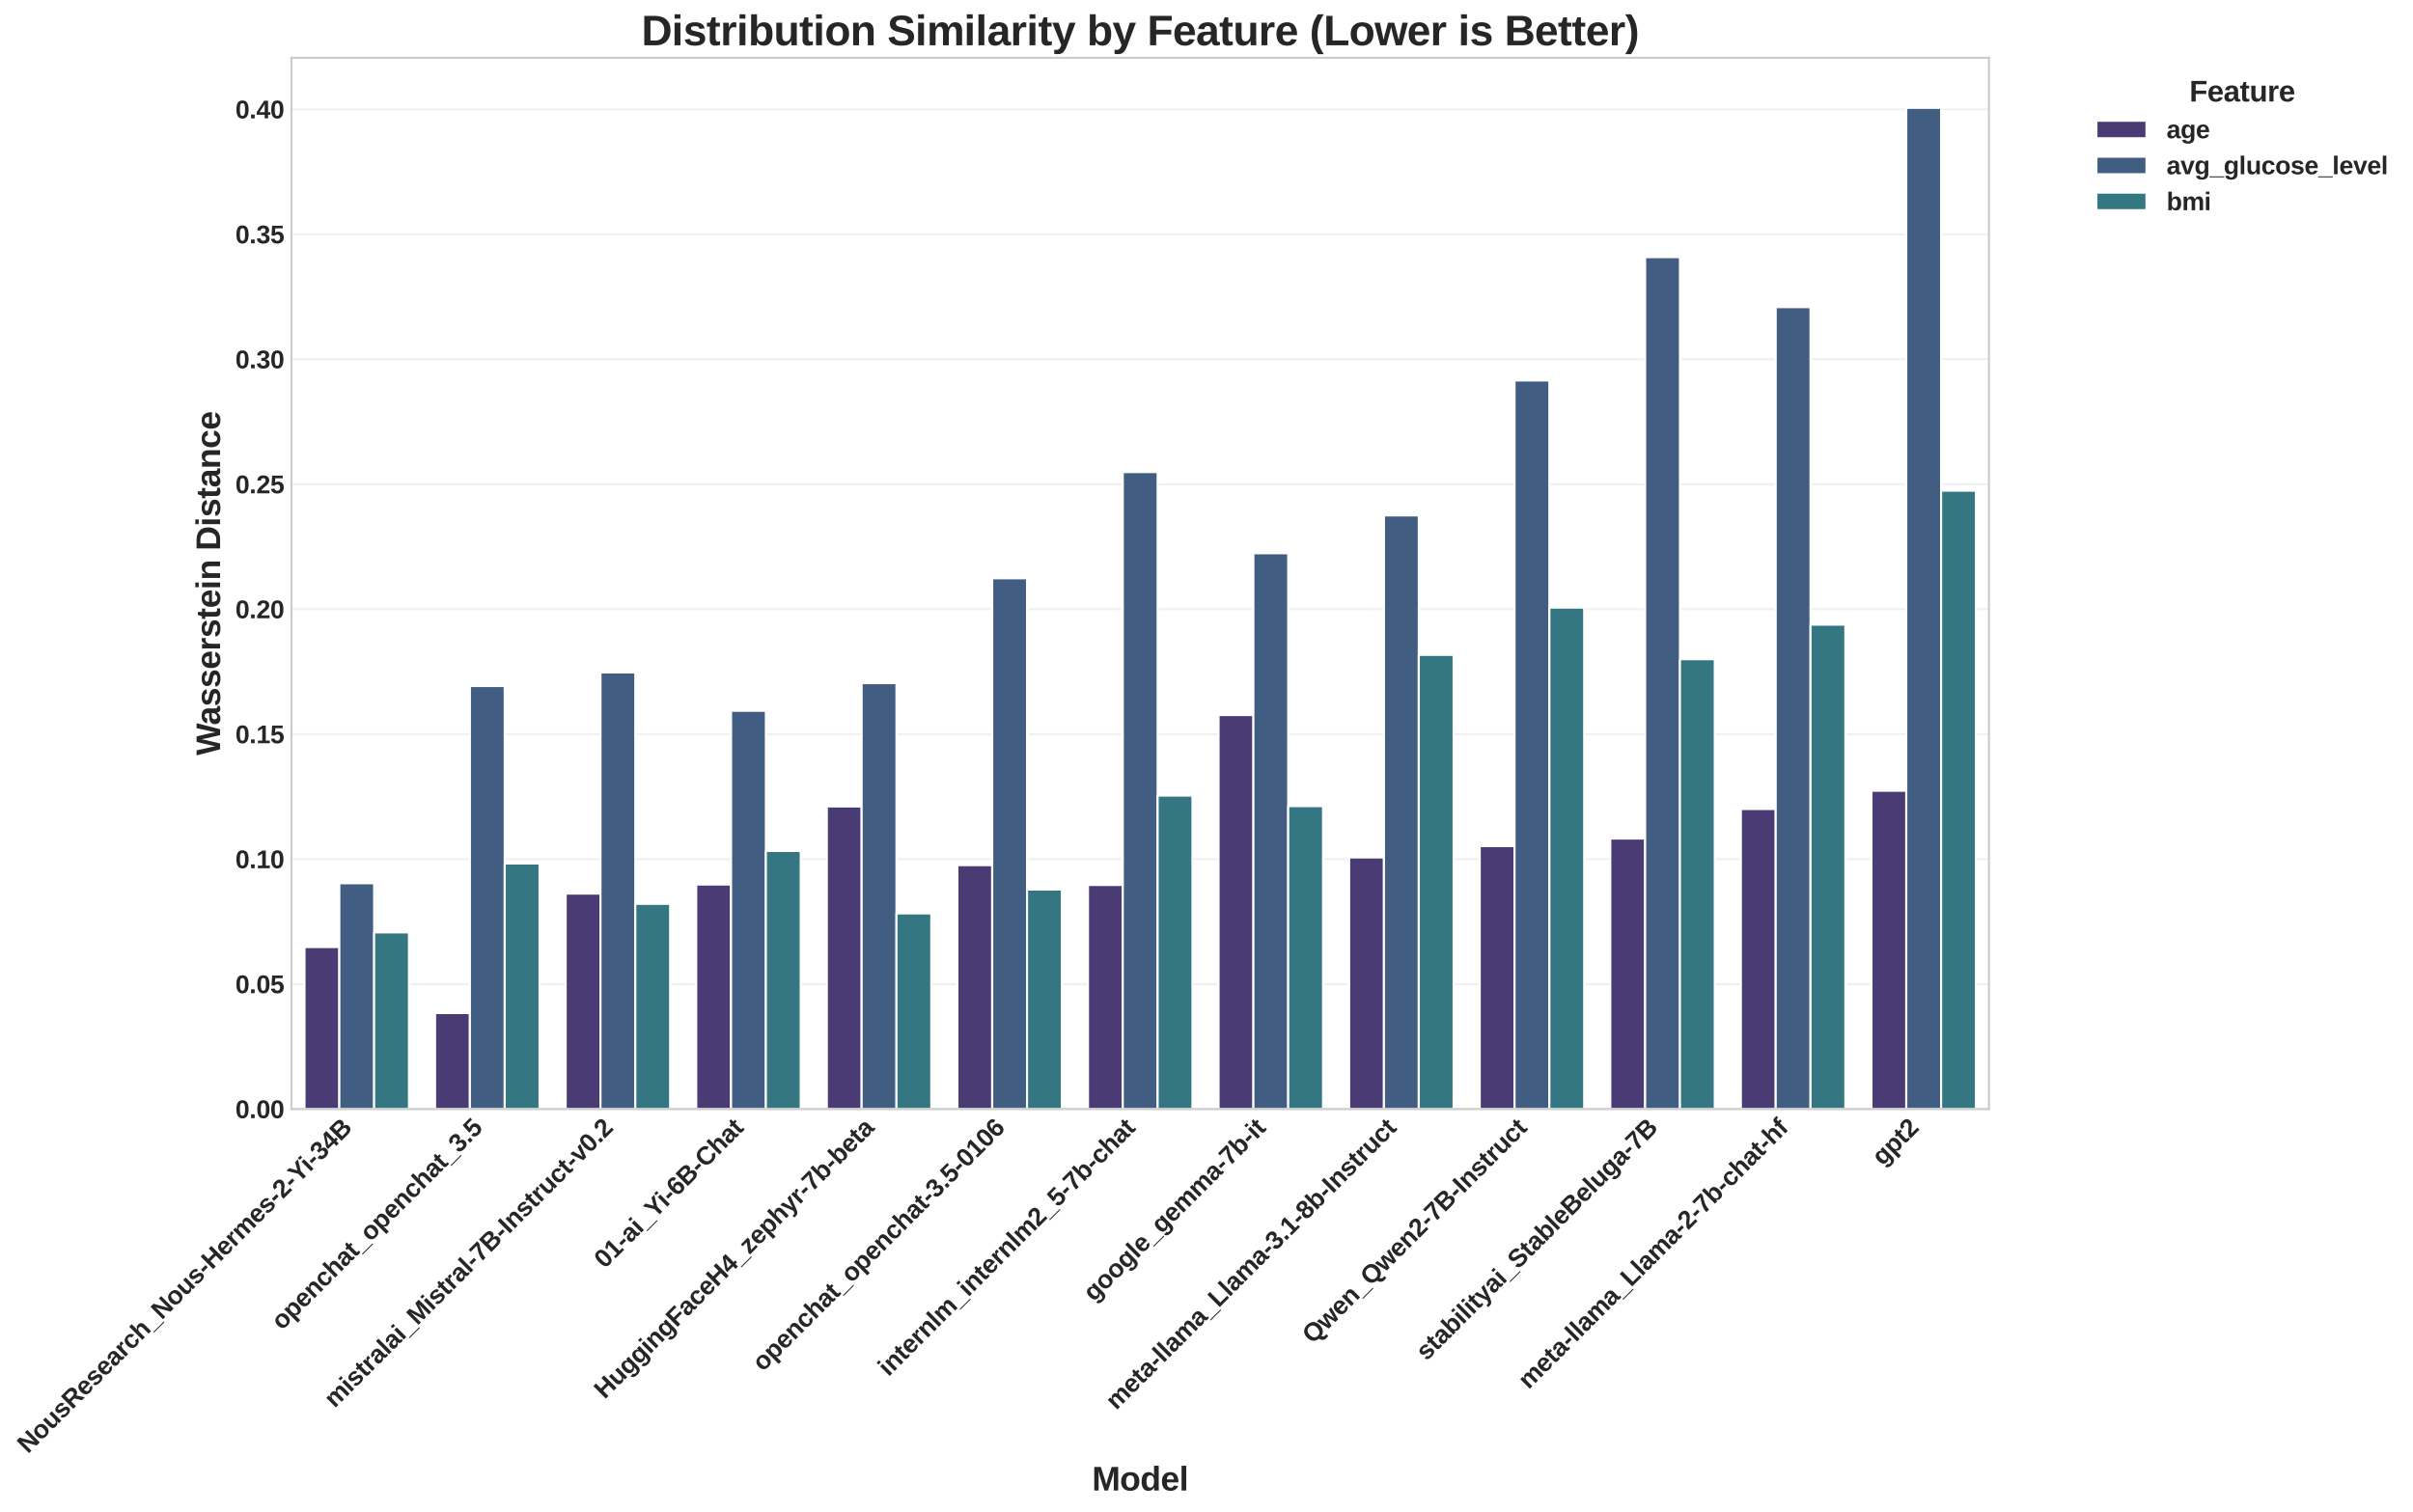 <?xml version="1.0" encoding="utf-8" standalone="no"?>
<!DOCTYPE svg PUBLIC "-//W3C//DTD SVG 1.1//EN"
  "http://www.w3.org/Graphics/SVG/1.1/DTD/svg11.dtd">
<svg xmlns:xlink="http://www.w3.org/1999/xlink" width="1155.835pt" height="724.703pt" viewBox="0 0 1155.835 724.703" xmlns="http://www.w3.org/2000/svg" version="1.1">
 <defs>
  <style type="text/css">*{stroke-linejoin: round; stroke-linecap: butt}</style>
 </defs>
 <g id="figure_1">
  <g id="patch_1">
   <path d="M 0 724.703 
L 1155.835 724.703 
L 1155.835 0 
L 0 0 
z
" style="fill: #ffffff"/>
  </g>
  <g id="axes_1">
   <g id="patch_2">
    <path d="M 139.6 531.414 
L 952.729 531.414 
L 952.729 27.694 
L 139.6 27.694 
z
" style="fill: #ffffff"/>
   </g>
   <g id="matplotlib.axis_1">
    <g id="xtick_1">
     <g id="text_1">
      <!-- NousResearch_Nous-Hermes-2-Yi-34B -->
      <g style="fill: #262626" transform="translate(13.349 696.828) rotate(-45) scale(0.12 -0.12)">
       <defs>
        <path id="LiberationSans-Bold-4e" d="M 3109 0 
L 1191 3391 
Q 1247 2897 1247 2597 
L 1247 0 
L 428 0 
L 428 4403 
L 1481 4403 
L 3428 984 
Q 3372 1456 3372 1844 
L 3372 4403 
L 4191 4403 
L 4191 0 
L 3109 0 
z
" transform="scale(0.016)"/>
        <path id="LiberationSans-Bold-6f" d="M 3659 1694 
Q 3659 872 3203 404 
Q 2747 -63 1941 -63 
Q 1150 -63 700 406 
Q 250 875 250 1694 
Q 250 2509 700 2976 
Q 1150 3444 1959 3444 
Q 2788 3444 3223 2992 
Q 3659 2541 3659 1694 
z
M 2741 1694 
Q 2741 2297 2544 2569 
Q 2347 2841 1972 2841 
Q 1172 2841 1172 1694 
Q 1172 1128 1367 833 
Q 1563 538 1931 538 
Q 2741 538 2741 1694 
z
" transform="scale(0.016)"/>
        <path id="LiberationSans-Bold-75" d="M 1275 3381 
L 1275 1484 
Q 1275 594 1875 594 
Q 2194 594 2389 867 
Q 2584 1141 2584 1569 
L 2584 3381 
L 3463 3381 
L 3463 756 
Q 3463 325 3488 0 
L 2650 0 
Q 2613 450 2613 672 
L 2597 672 
Q 2422 288 2151 112 
Q 1881 -63 1509 -63 
Q 972 -63 684 267 
Q 397 597 397 1234 
L 397 3381 
L 1275 3381 
z
" transform="scale(0.016)"/>
        <path id="LiberationSans-Bold-73" d="M 3297 988 
Q 3297 497 2895 217 
Q 2494 -63 1784 -63 
Q 1088 -63 717 157 
Q 347 378 225 844 
L 997 959 
Q 1063 719 1223 619 
Q 1384 519 1784 519 
Q 2153 519 2322 612 
Q 2491 706 2491 906 
Q 2491 1069 2355 1164 
Q 2219 1259 1894 1325 
Q 1150 1472 890 1598 
Q 631 1725 495 1926 
Q 359 2128 359 2422 
Q 359 2906 732 3176 
Q 1106 3447 1791 3447 
Q 2394 3447 2761 3212 
Q 3128 2978 3219 2534 
L 2441 2453 
Q 2403 2659 2256 2761 
Q 2109 2863 1791 2863 
Q 1478 2863 1322 2783 
Q 1166 2703 1166 2516 
Q 1166 2369 1286 2283 
Q 1406 2197 1691 2141 
Q 2088 2059 2395 1973 
Q 2703 1888 2889 1769 
Q 3075 1650 3186 1464 
Q 3297 1278 3297 988 
z
" transform="scale(0.016)"/>
        <path id="LiberationSans-Bold-52" d="M 3453 0 
L 2431 1672 
L 1350 1672 
L 1350 0 
L 428 0 
L 428 4403 
L 2628 4403 
Q 3416 4403 3844 4064 
Q 4272 3725 4272 3091 
Q 4272 2628 4009 2292 
Q 3747 1956 3300 1850 
L 4491 0 
L 3453 0 
z
M 3344 3053 
Q 3344 3688 2531 3688 
L 1350 3688 
L 1350 2388 
L 2556 2388 
Q 2944 2388 3144 2563 
Q 3344 2738 3344 3053 
z
" transform="scale(0.016)"/>
        <path id="LiberationSans-Bold-65" d="M 1831 -63 
Q 1069 -63 659 389 
Q 250 841 250 1706 
Q 250 2544 665 2994 
Q 1081 3444 1844 3444 
Q 2572 3444 2956 2961 
Q 3341 2478 3341 1547 
L 3341 1522 
L 1172 1522 
Q 1172 1028 1355 776 
Q 1538 525 1875 525 
Q 2341 525 2463 928 
L 3291 856 
Q 2931 -63 1831 -63 
z
M 1831 2891 
Q 1522 2891 1355 2675 
Q 1188 2459 1178 2072 
L 2491 2072 
Q 2466 2481 2294 2686 
Q 2122 2891 1831 2891 
z
" transform="scale(0.016)"/>
        <path id="LiberationSans-Bold-61" d="M 1228 -63 
Q 738 -63 463 204 
Q 188 472 188 956 
Q 188 1481 530 1756 
Q 872 2031 1522 2038 
L 2250 2050 
L 2250 2222 
Q 2250 2553 2134 2714 
Q 2019 2875 1756 2875 
Q 1513 2875 1398 2764 
Q 1284 2653 1256 2397 
L 341 2441 
Q 425 2934 792 3189 
Q 1159 3444 1794 3444 
Q 2434 3444 2781 3128 
Q 3128 2813 3128 2231 
L 3128 1000 
Q 3128 716 3192 608 
Q 3256 500 3406 500 
Q 3506 500 3600 519 
L 3600 44 
Q 3522 25 3459 9 
Q 3397 -6 3334 -15 
Q 3272 -25 3201 -31 
Q 3131 -38 3038 -38 
Q 2706 -38 2548 125 
Q 2391 288 2359 603 
L 2341 603 
Q 1972 -63 1228 -63 
z
M 2250 1566 
L 1800 1559 
Q 1494 1547 1366 1492 
Q 1238 1438 1170 1325 
Q 1103 1213 1103 1025 
Q 1103 784 1214 667 
Q 1325 550 1509 550 
Q 1716 550 1886 662 
Q 2056 775 2153 973 
Q 2250 1172 2250 1394 
L 2250 1566 
z
" transform="scale(0.016)"/>
        <path id="LiberationSans-Bold-72" d="M 447 0 
L 447 2588 
Q 447 2866 439 3052 
Q 431 3238 422 3381 
L 1259 3381 
Q 1269 3325 1284 3039 
Q 1300 2753 1300 2659 
L 1313 2659 
Q 1441 3016 1541 3161 
Q 1641 3306 1778 3376 
Q 1916 3447 2122 3447 
Q 2291 3447 2394 3400 
L 2394 2666 
Q 2181 2713 2019 2713 
Q 1691 2713 1508 2447 
Q 1325 2181 1325 1659 
L 1325 0 
L 447 0 
z
" transform="scale(0.016)"/>
        <path id="LiberationSans-Bold-63" d="M 1856 -63 
Q 1088 -63 669 395 
Q 250 853 250 1672 
Q 250 2509 672 2976 
Q 1094 3444 1869 3444 
Q 2466 3444 2856 3144 
Q 3247 2844 3347 2316 
L 2463 2272 
Q 2425 2531 2275 2686 
Q 2125 2841 1850 2841 
Q 1172 2841 1172 1706 
Q 1172 538 1863 538 
Q 2113 538 2281 695 
Q 2450 853 2491 1166 
L 3372 1125 
Q 3325 778 3123 506 
Q 2922 234 2594 85 
Q 2266 -63 1856 -63 
z
" transform="scale(0.016)"/>
        <path id="LiberationSans-Bold-68" d="M 1313 2706 
Q 1491 3094 1759 3269 
Q 2028 3444 2400 3444 
Q 2938 3444 3225 3112 
Q 3513 2781 3513 2144 
L 3513 0 
L 2638 0 
L 2638 1894 
Q 2638 2784 2034 2784 
Q 1716 2784 1520 2511 
Q 1325 2238 1325 1809 
L 1325 0 
L 447 0 
L 447 4638 
L 1325 4638 
L 1325 3372 
Q 1325 3031 1300 2706 
L 1313 2706 
z
" transform="scale(0.016)"/>
        <path id="LiberationSans-Bold-5f" d="M -63 -781 
L -63 -538 
L 3616 -538 
L 3616 -781 
L -63 -781 
z
" transform="scale(0.016)"/>
        <path id="LiberationSans-Bold-2d" d="M 250 1278 
L 250 2041 
L 1875 2041 
L 1875 1278 
L 250 1278 
z
" transform="scale(0.016)"/>
        <path id="LiberationSans-Bold-48" d="M 3269 0 
L 3269 1888 
L 1350 1888 
L 1350 0 
L 428 0 
L 428 4403 
L 1350 4403 
L 1350 2650 
L 3269 2650 
L 3269 4403 
L 4191 4403 
L 4191 0 
L 3269 0 
z
" transform="scale(0.016)"/>
        <path id="LiberationSans-Bold-6d" d="M 2438 0 
L 2438 1897 
Q 2438 2788 1925 2788 
Q 1659 2788 1492 2516 
Q 1325 2244 1325 1813 
L 1325 0 
L 447 0 
L 447 2625 
Q 447 2897 439 3070 
Q 431 3244 422 3381 
L 1259 3381 
Q 1269 3322 1284 3064 
Q 1300 2806 1300 2709 
L 1313 2709 
Q 1475 3097 1717 3272 
Q 1959 3447 2297 3447 
Q 3072 3447 3238 2709 
L 3256 2709 
Q 3428 3103 3668 3275 
Q 3909 3447 4281 3447 
Q 4775 3447 5034 3111 
Q 5294 2775 5294 2147 
L 5294 0 
L 4422 0 
L 4422 1897 
Q 4422 2788 3909 2788 
Q 3653 2788 3489 2539 
Q 3325 2291 3309 1853 
L 3309 0 
L 2438 0 
z
" transform="scale(0.016)"/>
        <path id="LiberationSans-Bold-32" d="M 222 0 
L 222 609 
Q 394 988 711 1347 
Q 1028 1706 1509 2097 
Q 1972 2472 2158 2715 
Q 2344 2959 2344 3194 
Q 2344 3769 1766 3769 
Q 1484 3769 1336 3617 
Q 1188 3466 1144 3163 
L 259 3213 
Q 334 3825 717 4147 
Q 1100 4469 1759 4469 
Q 2472 4469 2853 4144 
Q 3234 3819 3234 3231 
Q 3234 2922 3112 2672 
Q 2991 2422 2800 2211 
Q 2609 2000 2376 1815 
Q 2144 1631 1925 1456 
Q 1706 1281 1526 1103 
Q 1347 925 1259 722 
L 3303 722 
L 3303 0 
L 222 0 
z
" transform="scale(0.016)"/>
        <path id="LiberationSans-Bold-59" d="M 2597 1806 
L 2597 0 
L 1678 0 
L 1678 1806 
L 109 4403 
L 1075 4403 
L 2131 2541 
L 3200 4403 
L 4166 4403 
L 2597 1806 
z
" transform="scale(0.016)"/>
        <path id="LiberationSans-Bold-69" d="M 447 3991 
L 447 4638 
L 1325 4638 
L 1325 3991 
L 447 3991 
z
M 447 0 
L 447 3381 
L 1325 3381 
L 1325 0 
L 447 0 
z
" transform="scale(0.016)"/>
        <path id="LiberationSans-Bold-33" d="M 3328 1222 
Q 3328 603 2922 265 
Q 2516 -72 1766 -72 
Q 1056 -72 637 254 
Q 219 581 147 1197 
L 1041 1275 
Q 1125 641 1763 641 
Q 2078 641 2253 797 
Q 2428 953 2428 1275 
Q 2428 1569 2215 1725 
Q 2003 1881 1584 1881 
L 1278 1881 
L 1278 2591 
L 1566 2591 
Q 1944 2591 2134 2745 
Q 2325 2900 2325 3188 
Q 2325 3459 2173 3614 
Q 2022 3769 1731 3769 
Q 1459 3769 1292 3619 
Q 1125 3469 1100 3194 
L 222 3256 
Q 291 3825 694 4147 
Q 1097 4469 1747 4469 
Q 2438 4469 2827 4158 
Q 3216 3847 3216 3297 
Q 3216 2884 2973 2618 
Q 2731 2353 2275 2266 
L 2275 2253 
Q 2781 2194 3054 1920 
Q 3328 1647 3328 1222 
z
" transform="scale(0.016)"/>
        <path id="LiberationSans-Bold-34" d="M 2938 897 
L 2938 0 
L 2100 0 
L 2100 897 
L 97 897 
L 97 1556 
L 1956 4403 
L 2938 4403 
L 2938 1550 
L 3525 1550 
L 3525 897 
L 2938 897 
z
M 2100 2991 
Q 2100 3159 2111 3356 
Q 2122 3553 2128 3609 
Q 2047 3434 1834 3103 
L 813 1550 
L 2100 1550 
L 2100 2991 
z
" transform="scale(0.016)"/>
        <path id="LiberationSans-Bold-42" d="M 4331 1256 
Q 4331 656 3881 328 
Q 3431 0 2631 0 
L 428 0 
L 428 4403 
L 2444 4403 
Q 3250 4403 3664 4123 
Q 4078 3844 4078 3297 
Q 4078 2922 3870 2664 
Q 3663 2406 3238 2316 
Q 3772 2253 4051 1979 
Q 4331 1706 4331 1256 
z
M 3150 3172 
Q 3150 3469 2961 3594 
Q 2772 3719 2400 3719 
L 1350 3719 
L 1350 2628 
L 2406 2628 
Q 2797 2628 2973 2764 
Q 3150 2900 3150 3172 
z
M 3406 1328 
Q 3406 1947 2519 1947 
L 1350 1947 
L 1350 684 
L 2553 684 
Q 2997 684 3201 845 
Q 3406 1006 3406 1328 
z
" transform="scale(0.016)"/>
       </defs>
       <use xlink:href="#LiberationSans-Bold-4e"/>
       <use xlink:href="#LiberationSans-Bold-6f" transform="translate(72.217 0)"/>
       <use xlink:href="#LiberationSans-Bold-75" transform="translate(133.301 0)"/>
       <use xlink:href="#LiberationSans-Bold-73" transform="translate(194.385 0)"/>
       <use xlink:href="#LiberationSans-Bold-52" transform="translate(250 0)"/>
       <use xlink:href="#LiberationSans-Bold-65" transform="translate(322.217 0)"/>
       <use xlink:href="#LiberationSans-Bold-73" transform="translate(377.832 0)"/>
       <use xlink:href="#LiberationSans-Bold-65" transform="translate(433.447 0)"/>
       <use xlink:href="#LiberationSans-Bold-61" transform="translate(489.062 0)"/>
       <use xlink:href="#LiberationSans-Bold-72" transform="translate(544.678 0)"/>
       <use xlink:href="#LiberationSans-Bold-63" transform="translate(583.594 0)"/>
       <use xlink:href="#LiberationSans-Bold-68" transform="translate(639.209 0)"/>
       <use xlink:href="#LiberationSans-Bold-5f" transform="translate(700.293 0)"/>
       <use xlink:href="#LiberationSans-Bold-4e" transform="translate(755.908 0)"/>
       <use xlink:href="#LiberationSans-Bold-6f" transform="translate(828.125 0)"/>
       <use xlink:href="#LiberationSans-Bold-75" transform="translate(889.209 0)"/>
       <use xlink:href="#LiberationSans-Bold-73" transform="translate(950.293 0)"/>
       <use xlink:href="#LiberationSans-Bold-2d" transform="translate(1005.908 0)"/>
       <use xlink:href="#LiberationSans-Bold-48" transform="translate(1039.209 0)"/>
       <use xlink:href="#LiberationSans-Bold-65" transform="translate(1111.426 0)"/>
       <use xlink:href="#LiberationSans-Bold-72" transform="translate(1167.041 0)"/>
       <use xlink:href="#LiberationSans-Bold-6d" transform="translate(1205.957 0)"/>
       <use xlink:href="#LiberationSans-Bold-65" transform="translate(1294.873 0)"/>
       <use xlink:href="#LiberationSans-Bold-73" transform="translate(1350.488 0)"/>
       <use xlink:href="#LiberationSans-Bold-2d" transform="translate(1406.104 0)"/>
       <use xlink:href="#LiberationSans-Bold-32" transform="translate(1439.404 0)"/>
       <use xlink:href="#LiberationSans-Bold-2d" transform="translate(1495.02 0)"/>
       <use xlink:href="#LiberationSans-Bold-59" transform="translate(1528.32 0)"/>
       <use xlink:href="#LiberationSans-Bold-69" transform="translate(1591.27 0)"/>
       <use xlink:href="#LiberationSans-Bold-2d" transform="translate(1619.053 0)"/>
       <use xlink:href="#LiberationSans-Bold-33" transform="translate(1652.354 0)"/>
       <use xlink:href="#LiberationSans-Bold-34" transform="translate(1707.969 0)"/>
       <use xlink:href="#LiberationSans-Bold-42" transform="translate(1763.584 0)"/>
      </g>
     </g>
    </g>
    <g id="xtick_2">
     <g id="text_2">
      <!-- openchat_openchat_3.5 -->
      <g style="fill: #262626" transform="translate(135.007 637.718) rotate(-45) scale(0.12 -0.12)">
       <defs>
        <path id="LiberationSans-Bold-70" d="M 3647 1706 
Q 3647 859 3308 398 
Q 2969 -63 2350 -63 
Q 1994 -63 1730 92 
Q 1466 247 1325 538 
L 1306 538 
Q 1325 444 1325 -31 
L 1325 -1328 
L 447 -1328 
L 447 2603 
Q 447 3081 422 3381 
L 1275 3381 
Q 1291 3325 1302 3159 
Q 1313 2994 1313 2831 
L 1325 2831 
Q 1622 3453 2406 3453 
Q 2997 3453 3322 2998 
Q 3647 2544 3647 1706 
z
M 2731 1706 
Q 2731 2844 2034 2844 
Q 1684 2844 1498 2537 
Q 1313 2231 1313 1681 
Q 1313 1134 1498 836 
Q 1684 538 2028 538 
Q 2731 538 2731 1706 
z
" transform="scale(0.016)"/>
        <path id="LiberationSans-Bold-6e" d="M 2638 0 
L 2638 1897 
Q 2638 2788 2034 2788 
Q 1716 2788 1520 2514 
Q 1325 2241 1325 1813 
L 1325 0 
L 447 0 
L 447 2625 
Q 447 2897 439 3070 
Q 431 3244 422 3381 
L 1259 3381 
Q 1269 3322 1284 3064 
Q 1300 2806 1300 2709 
L 1313 2709 
Q 1491 3097 1759 3272 
Q 2028 3447 2400 3447 
Q 2938 3447 3225 3115 
Q 3513 2784 3513 2147 
L 3513 0 
L 2638 0 
z
" transform="scale(0.016)"/>
        <path id="LiberationSans-Bold-74" d="M 1313 -56 
Q 925 -56 715 155 
Q 506 366 506 794 
L 506 2788 
L 78 2788 
L 78 3381 
L 550 3381 
L 825 4175 
L 1375 4175 
L 1375 3381 
L 2016 3381 
L 2016 2788 
L 1375 2788 
L 1375 1031 
Q 1375 784 1469 667 
Q 1563 550 1759 550 
Q 1863 550 2053 594 
L 2053 50 
Q 1728 -56 1313 -56 
z
" transform="scale(0.016)"/>
        <path id="LiberationSans-Bold-2e" d="M 434 0 
L 434 953 
L 1338 953 
L 1338 0 
L 434 0 
z
" transform="scale(0.016)"/>
        <path id="LiberationSans-Bold-35" d="M 3381 1466 
Q 3381 766 2945 351 
Q 2509 -63 1750 -63 
Q 1088 -63 689 235 
Q 291 534 197 1100 
L 1075 1172 
Q 1144 891 1319 762 
Q 1494 634 1759 634 
Q 2088 634 2283 843 
Q 2478 1053 2478 1447 
Q 2478 1794 2293 2001 
Q 2109 2209 1778 2209 
Q 1413 2209 1181 1925 
L 325 1925 
L 478 4403 
L 3125 4403 
L 3125 3750 
L 1275 3750 
L 1203 2638 
Q 1522 2919 2000 2919 
Q 2628 2919 3004 2528 
Q 3381 2138 3381 1466 
z
" transform="scale(0.016)"/>
       </defs>
       <use xlink:href="#LiberationSans-Bold-6f"/>
       <use xlink:href="#LiberationSans-Bold-70" transform="translate(61.084 0)"/>
       <use xlink:href="#LiberationSans-Bold-65" transform="translate(122.168 0)"/>
       <use xlink:href="#LiberationSans-Bold-6e" transform="translate(177.783 0)"/>
       <use xlink:href="#LiberationSans-Bold-63" transform="translate(238.867 0)"/>
       <use xlink:href="#LiberationSans-Bold-68" transform="translate(294.482 0)"/>
       <use xlink:href="#LiberationSans-Bold-61" transform="translate(355.566 0)"/>
       <use xlink:href="#LiberationSans-Bold-74" transform="translate(411.182 0)"/>
       <use xlink:href="#LiberationSans-Bold-5f" transform="translate(444.482 0)"/>
       <use xlink:href="#LiberationSans-Bold-6f" transform="translate(500.098 0)"/>
       <use xlink:href="#LiberationSans-Bold-70" transform="translate(561.182 0)"/>
       <use xlink:href="#LiberationSans-Bold-65" transform="translate(622.266 0)"/>
       <use xlink:href="#LiberationSans-Bold-6e" transform="translate(677.881 0)"/>
       <use xlink:href="#LiberationSans-Bold-63" transform="translate(738.965 0)"/>
       <use xlink:href="#LiberationSans-Bold-68" transform="translate(794.58 0)"/>
       <use xlink:href="#LiberationSans-Bold-61" transform="translate(855.664 0)"/>
       <use xlink:href="#LiberationSans-Bold-74" transform="translate(911.279 0)"/>
       <use xlink:href="#LiberationSans-Bold-5f" transform="translate(944.58 0)"/>
       <use xlink:href="#LiberationSans-Bold-33" transform="translate(1000.195 0)"/>
       <use xlink:href="#LiberationSans-Bold-2e" transform="translate(1055.811 0)"/>
       <use xlink:href="#LiberationSans-Bold-35" transform="translate(1083.594 0)"/>
      </g>
     </g>
    </g>
    <g id="xtick_3">
     <g id="text_3">
      <!-- mistralai_Mistral-7B-Instruct-v0.2 -->
      <g style="fill: #262626" transform="translate(160.294 674.979) rotate(-45) scale(0.12 -0.12)">
       <defs>
        <path id="LiberationSans-Bold-6c" d="M 447 0 
L 447 4638 
L 1325 4638 
L 1325 0 
L 447 0 
z
" transform="scale(0.016)"/>
        <path id="LiberationSans-Bold-4d" d="M 4084 0 
L 4084 2669 
Q 4084 2759 4086 2850 
Q 4088 2941 4116 3628 
Q 3894 2788 3788 2456 
L 2994 0 
L 2338 0 
L 1544 2456 
L 1209 3628 
Q 1247 2903 1247 2669 
L 1247 0 
L 428 0 
L 428 4403 
L 1663 4403 
L 2450 1941 
L 2519 1703 
L 2669 1113 
L 2866 1819 
L 3675 4403 
L 4903 4403 
L 4903 0 
L 4084 0 
z
" transform="scale(0.016)"/>
        <path id="LiberationSans-Bold-37" d="M 3278 3706 
Q 2981 3238 2717 2797 
Q 2453 2356 2256 1911 
Q 2059 1466 1945 995 
Q 1831 525 1831 0 
L 916 0 
Q 916 550 1059 1064 
Q 1203 1578 1475 2111 
Q 1747 2644 2463 3681 
L 275 3681 
L 275 4403 
L 3278 4403 
L 3278 3706 
z
" transform="scale(0.016)"/>
        <path id="LiberationSans-Bold-49" d="M 428 0 
L 428 4403 
L 1350 4403 
L 1350 0 
L 428 0 
z
" transform="scale(0.016)"/>
        <path id="LiberationSans-Bold-76" d="M 2284 0 
L 1234 0 
L 25 3381 
L 953 3381 
L 1544 1491 
Q 1591 1334 1766 709 
Q 1797 838 1894 1159 
Q 1991 1481 2613 3381 
L 3531 3381 
L 2284 0 
z
" transform="scale(0.016)"/>
        <path id="LiberationSans-Bold-30" d="M 3297 2203 
Q 3297 1088 2914 512 
Q 2531 -63 1766 -63 
Q 253 -63 253 2203 
Q 253 2994 418 3494 
Q 584 3994 915 4231 
Q 1247 4469 1791 4469 
Q 2572 4469 2934 3903 
Q 3297 3338 3297 2203 
z
M 2416 2203 
Q 2416 2813 2356 3150 
Q 2297 3488 2165 3634 
Q 2034 3781 1784 3781 
Q 1519 3781 1383 3632 
Q 1247 3484 1189 3148 
Q 1131 2813 1131 2203 
Q 1131 1600 1192 1261 
Q 1253 922 1386 775 
Q 1519 628 1772 628 
Q 2022 628 2158 783 
Q 2294 938 2355 1278 
Q 2416 1619 2416 2203 
z
" transform="scale(0.016)"/>
       </defs>
       <use xlink:href="#LiberationSans-Bold-6d"/>
       <use xlink:href="#LiberationSans-Bold-69" transform="translate(88.916 0)"/>
       <use xlink:href="#LiberationSans-Bold-73" transform="translate(116.699 0)"/>
       <use xlink:href="#LiberationSans-Bold-74" transform="translate(172.314 0)"/>
       <use xlink:href="#LiberationSans-Bold-72" transform="translate(205.615 0)"/>
       <use xlink:href="#LiberationSans-Bold-61" transform="translate(244.531 0)"/>
       <use xlink:href="#LiberationSans-Bold-6c" transform="translate(300.146 0)"/>
       <use xlink:href="#LiberationSans-Bold-61" transform="translate(327.93 0)"/>
       <use xlink:href="#LiberationSans-Bold-69" transform="translate(383.545 0)"/>
       <use xlink:href="#LiberationSans-Bold-5f" transform="translate(411.328 0)"/>
       <use xlink:href="#LiberationSans-Bold-4d" transform="translate(466.943 0)"/>
       <use xlink:href="#LiberationSans-Bold-69" transform="translate(550.244 0)"/>
       <use xlink:href="#LiberationSans-Bold-73" transform="translate(578.027 0)"/>
       <use xlink:href="#LiberationSans-Bold-74" transform="translate(633.643 0)"/>
       <use xlink:href="#LiberationSans-Bold-72" transform="translate(666.943 0)"/>
       <use xlink:href="#LiberationSans-Bold-61" transform="translate(705.859 0)"/>
       <use xlink:href="#LiberationSans-Bold-6c" transform="translate(761.475 0)"/>
       <use xlink:href="#LiberationSans-Bold-2d" transform="translate(789.258 0)"/>
       <use xlink:href="#LiberationSans-Bold-37" transform="translate(822.559 0)"/>
       <use xlink:href="#LiberationSans-Bold-42" transform="translate(878.174 0)"/>
       <use xlink:href="#LiberationSans-Bold-2d" transform="translate(950.391 0)"/>
       <use xlink:href="#LiberationSans-Bold-49" transform="translate(983.691 0)"/>
       <use xlink:href="#LiberationSans-Bold-6e" transform="translate(1011.475 0)"/>
       <use xlink:href="#LiberationSans-Bold-73" transform="translate(1072.559 0)"/>
       <use xlink:href="#LiberationSans-Bold-74" transform="translate(1128.174 0)"/>
       <use xlink:href="#LiberationSans-Bold-72" transform="translate(1161.475 0)"/>
       <use xlink:href="#LiberationSans-Bold-75" transform="translate(1200.391 0)"/>
       <use xlink:href="#LiberationSans-Bold-63" transform="translate(1261.475 0)"/>
       <use xlink:href="#LiberationSans-Bold-74" transform="translate(1317.09 0)"/>
       <use xlink:href="#LiberationSans-Bold-2d" transform="translate(1350.391 0)"/>
       <use xlink:href="#LiberationSans-Bold-76" transform="translate(1383.691 0)"/>
       <use xlink:href="#LiberationSans-Bold-30" transform="translate(1439.307 0)"/>
       <use xlink:href="#LiberationSans-Bold-2e" transform="translate(1494.922 0)"/>
       <use xlink:href="#LiberationSans-Bold-32" transform="translate(1522.705 0)"/>
      </g>
     </g>
    </g>
    <g id="xtick_4">
     <g id="text_4">
      <!-- 01-ai_Yi-6B-Chat -->
      <g style="fill: #262626" transform="translate(289.651 608.171) rotate(-45) scale(0.12 -0.12)">
       <defs>
        <path id="LiberationSans-Bold-31" d="M 403 0 
L 403 653 
L 1494 653 
L 1494 3656 
L 438 2997 
L 438 3688 
L 1541 4403 
L 2372 4403 
L 2372 653 
L 3381 653 
L 3381 0 
L 403 0 
z
" transform="scale(0.016)"/>
        <path id="LiberationSans-Bold-36" d="M 3328 1441 
Q 3328 738 2934 337 
Q 2541 -63 1847 -63 
Q 1069 -63 651 482 
Q 234 1028 234 2100 
Q 234 3278 657 3873 
Q 1081 4469 1869 4469 
Q 2428 4469 2751 4222 
Q 3075 3975 3209 3456 
L 2381 3341 
Q 2263 3775 1850 3775 
Q 1497 3775 1295 3422 
Q 1094 3069 1094 2350 
Q 1234 2584 1484 2709 
Q 1734 2834 2050 2834 
Q 2641 2834 2984 2459 
Q 3328 2084 3328 1441 
z
M 2447 1416 
Q 2447 1791 2273 1989 
Q 2100 2188 1797 2188 
Q 1506 2188 1331 2002 
Q 1156 1816 1156 1509 
Q 1156 1125 1339 873 
Q 1522 622 1819 622 
Q 2116 622 2281 833 
Q 2447 1044 2447 1416 
z
" transform="scale(0.016)"/>
        <path id="LiberationSans-Bold-43" d="M 2484 663 
Q 3319 663 3644 1500 
L 4447 1197 
Q 4188 559 3686 248 
Q 3184 -63 2484 -63 
Q 1422 -63 842 539 
Q 263 1141 263 2222 
Q 263 3306 822 3887 
Q 1381 4469 2444 4469 
Q 3219 4469 3706 4158 
Q 4194 3847 4391 3244 
L 3578 3022 
Q 3475 3353 3173 3548 
Q 2872 3744 2463 3744 
Q 1838 3744 1514 3356 
Q 1191 2969 1191 2222 
Q 1191 1463 1523 1063 
Q 1856 663 2484 663 
z
" transform="scale(0.016)"/>
       </defs>
       <use xlink:href="#LiberationSans-Bold-30"/>
       <use xlink:href="#LiberationSans-Bold-31" transform="translate(55.615 0)"/>
       <use xlink:href="#LiberationSans-Bold-2d" transform="translate(111.23 0)"/>
       <use xlink:href="#LiberationSans-Bold-61" transform="translate(144.531 0)"/>
       <use xlink:href="#LiberationSans-Bold-69" transform="translate(200.146 0)"/>
       <use xlink:href="#LiberationSans-Bold-5f" transform="translate(227.93 0)"/>
       <use xlink:href="#LiberationSans-Bold-59" transform="translate(283.545 0)"/>
       <use xlink:href="#LiberationSans-Bold-69" transform="translate(346.494 0)"/>
       <use xlink:href="#LiberationSans-Bold-2d" transform="translate(374.277 0)"/>
       <use xlink:href="#LiberationSans-Bold-36" transform="translate(407.578 0)"/>
       <use xlink:href="#LiberationSans-Bold-42" transform="translate(463.193 0)"/>
       <use xlink:href="#LiberationSans-Bold-2d" transform="translate(535.41 0)"/>
       <use xlink:href="#LiberationSans-Bold-43" transform="translate(568.711 0)"/>
       <use xlink:href="#LiberationSans-Bold-68" transform="translate(640.928 0)"/>
       <use xlink:href="#LiberationSans-Bold-61" transform="translate(702.012 0)"/>
       <use xlink:href="#LiberationSans-Bold-74" transform="translate(757.627 0)"/>
      </g>
     </g>
    </g>
    <g id="xtick_5">
     <g id="text_5">
      <!-- HuggingFaceH4_zephyr-7b-beta -->
      <g style="fill: #262626" transform="translate(289.623 670.71) rotate(-45) scale(0.12 -0.12)">
       <defs>
        <path id="LiberationSans-Bold-67" d="M 1863 -1356 
Q 1244 -1356 867 -1120 
Q 491 -884 403 -447 
L 1281 -344 
Q 1328 -547 1483 -662 
Q 1638 -778 1888 -778 
Q 2253 -778 2422 -553 
Q 2591 -328 2591 116 
L 2591 294 
L 2597 628 
L 2591 628 
Q 2300 6 1503 6 
Q 913 6 588 450 
Q 263 894 263 1719 
Q 263 2547 597 2997 
Q 931 3447 1569 3447 
Q 2306 3447 2591 2838 
L 2606 2838 
Q 2606 2947 2620 3134 
Q 2634 3322 2650 3381 
L 3481 3381 
Q 3463 3044 3463 2600 
L 3463 103 
Q 3463 -619 3053 -987 
Q 2644 -1356 1863 -1356 
z
M 2597 1738 
Q 2597 2259 2411 2551 
Q 2225 2844 1881 2844 
Q 1178 2844 1178 1719 
Q 1178 616 1875 616 
Q 2225 616 2411 908 
Q 2597 1200 2597 1738 
z
" transform="scale(0.016)"/>
        <path id="LiberationSans-Bold-46" d="M 1350 3691 
L 1350 2328 
L 3603 2328 
L 3603 1616 
L 1350 1616 
L 1350 0 
L 428 0 
L 428 4403 
L 3675 4403 
L 3675 3691 
L 1350 3691 
z
" transform="scale(0.016)"/>
        <path id="LiberationSans-Bold-7a" d="M 256 0 
L 256 622 
L 1847 2747 
L 384 2747 
L 384 3381 
L 2816 3381 
L 2816 2753 
L 1234 641 
L 2969 641 
L 2969 0 
L 256 0 
z
" transform="scale(0.016)"/>
        <path id="LiberationSans-Bold-79" d="M 884 -1328 
Q 569 -1328 331 -1288 
L 331 -663 
Q 497 -688 634 -688 
Q 822 -688 945 -628 
Q 1069 -569 1167 -431 
Q 1266 -294 1388 34 
L 50 3381 
L 978 3381 
L 1509 1797 
Q 1634 1456 1825 753 
L 1903 1050 
L 2106 1784 
L 2606 3381 
L 3525 3381 
L 2188 -178 
Q 1919 -828 1630 -1078 
Q 1341 -1328 884 -1328 
z
" transform="scale(0.016)"/>
        <path id="LiberationSans-Bold-62" d="M 3647 1703 
Q 3647 866 3311 401 
Q 2975 -63 2350 -63 
Q 1991 -63 1728 93 
Q 1466 250 1325 544 
L 1319 544 
Q 1319 434 1305 243 
Q 1291 53 1275 0 
L 422 0 
Q 447 291 447 772 
L 447 4638 
L 1325 4638 
L 1325 3344 
L 1313 2794 
L 1325 2794 
Q 1622 3444 2406 3444 
Q 3006 3444 3326 2989 
Q 3647 2534 3647 1703 
z
M 2731 1703 
Q 2731 2278 2562 2556 
Q 2394 2834 2041 2834 
Q 1684 2834 1498 2536 
Q 1313 2238 1313 1675 
Q 1313 1138 1495 838 
Q 1678 538 2034 538 
Q 2731 538 2731 1703 
z
" transform="scale(0.016)"/>
       </defs>
       <use xlink:href="#LiberationSans-Bold-48"/>
       <use xlink:href="#LiberationSans-Bold-75" transform="translate(72.217 0)"/>
       <use xlink:href="#LiberationSans-Bold-67" transform="translate(133.301 0)"/>
       <use xlink:href="#LiberationSans-Bold-67" transform="translate(194.385 0)"/>
       <use xlink:href="#LiberationSans-Bold-69" transform="translate(255.469 0)"/>
       <use xlink:href="#LiberationSans-Bold-6e" transform="translate(283.252 0)"/>
       <use xlink:href="#LiberationSans-Bold-67" transform="translate(344.336 0)"/>
       <use xlink:href="#LiberationSans-Bold-46" transform="translate(405.42 0)"/>
       <use xlink:href="#LiberationSans-Bold-61" transform="translate(466.504 0)"/>
       <use xlink:href="#LiberationSans-Bold-63" transform="translate(522.119 0)"/>
       <use xlink:href="#LiberationSans-Bold-65" transform="translate(577.734 0)"/>
       <use xlink:href="#LiberationSans-Bold-48" transform="translate(633.35 0)"/>
       <use xlink:href="#LiberationSans-Bold-34" transform="translate(705.566 0)"/>
       <use xlink:href="#LiberationSans-Bold-5f" transform="translate(761.182 0)"/>
       <use xlink:href="#LiberationSans-Bold-7a" transform="translate(816.797 0)"/>
       <use xlink:href="#LiberationSans-Bold-65" transform="translate(866.797 0)"/>
       <use xlink:href="#LiberationSans-Bold-70" transform="translate(922.412 0)"/>
       <use xlink:href="#LiberationSans-Bold-68" transform="translate(983.496 0)"/>
       <use xlink:href="#LiberationSans-Bold-79" transform="translate(1044.58 0)"/>
       <use xlink:href="#LiberationSans-Bold-72" transform="translate(1100.195 0)"/>
       <use xlink:href="#LiberationSans-Bold-2d" transform="translate(1139.111 0)"/>
       <use xlink:href="#LiberationSans-Bold-37" transform="translate(1172.412 0)"/>
       <use xlink:href="#LiberationSans-Bold-62" transform="translate(1228.027 0)"/>
       <use xlink:href="#LiberationSans-Bold-2d" transform="translate(1289.111 0)"/>
       <use xlink:href="#LiberationSans-Bold-62" transform="translate(1322.412 0)"/>
       <use xlink:href="#LiberationSans-Bold-65" transform="translate(1383.496 0)"/>
       <use xlink:href="#LiberationSans-Bold-74" transform="translate(1439.111 0)"/>
       <use xlink:href="#LiberationSans-Bold-61" transform="translate(1472.412 0)"/>
      </g>
     </g>
    </g>
    <g id="xtick_6">
     <g id="text_6">
      <!-- openchat_openchat-3.5-0106 -->
      <g style="fill: #262626" transform="translate(365.394 657.525) rotate(-45) scale(0.12 -0.12)">
       <use xlink:href="#LiberationSans-Bold-6f"/>
       <use xlink:href="#LiberationSans-Bold-70" transform="translate(61.084 0)"/>
       <use xlink:href="#LiberationSans-Bold-65" transform="translate(122.168 0)"/>
       <use xlink:href="#LiberationSans-Bold-6e" transform="translate(177.783 0)"/>
       <use xlink:href="#LiberationSans-Bold-63" transform="translate(238.867 0)"/>
       <use xlink:href="#LiberationSans-Bold-68" transform="translate(294.482 0)"/>
       <use xlink:href="#LiberationSans-Bold-61" transform="translate(355.566 0)"/>
       <use xlink:href="#LiberationSans-Bold-74" transform="translate(411.182 0)"/>
       <use xlink:href="#LiberationSans-Bold-5f" transform="translate(444.482 0)"/>
       <use xlink:href="#LiberationSans-Bold-6f" transform="translate(500.098 0)"/>
       <use xlink:href="#LiberationSans-Bold-70" transform="translate(561.182 0)"/>
       <use xlink:href="#LiberationSans-Bold-65" transform="translate(622.266 0)"/>
       <use xlink:href="#LiberationSans-Bold-6e" transform="translate(677.881 0)"/>
       <use xlink:href="#LiberationSans-Bold-63" transform="translate(738.965 0)"/>
       <use xlink:href="#LiberationSans-Bold-68" transform="translate(794.58 0)"/>
       <use xlink:href="#LiberationSans-Bold-61" transform="translate(855.664 0)"/>
       <use xlink:href="#LiberationSans-Bold-74" transform="translate(911.279 0)"/>
       <use xlink:href="#LiberationSans-Bold-2d" transform="translate(944.58 0)"/>
       <use xlink:href="#LiberationSans-Bold-33" transform="translate(977.881 0)"/>
       <use xlink:href="#LiberationSans-Bold-2e" transform="translate(1033.496 0)"/>
       <use xlink:href="#LiberationSans-Bold-35" transform="translate(1061.279 0)"/>
       <use xlink:href="#LiberationSans-Bold-2d" transform="translate(1116.895 0)"/>
       <use xlink:href="#LiberationSans-Bold-30" transform="translate(1150.195 0)"/>
       <use xlink:href="#LiberationSans-Bold-31" transform="translate(1205.811 0)"/>
       <use xlink:href="#LiberationSans-Bold-30" transform="translate(1261.426 0)"/>
       <use xlink:href="#LiberationSans-Bold-36" transform="translate(1317.041 0)"/>
      </g>
     </g>
    </g>
    <g id="xtick_7">
     <g id="text_7">
      <!-- internlm_internlm2_5-7b-chat -->
      <g style="fill: #262626" transform="translate(425.589 659.878) rotate(-45) scale(0.12 -0.12)">
       <use xlink:href="#LiberationSans-Bold-69"/>
       <use xlink:href="#LiberationSans-Bold-6e" transform="translate(27.783 0)"/>
       <use xlink:href="#LiberationSans-Bold-74" transform="translate(88.867 0)"/>
       <use xlink:href="#LiberationSans-Bold-65" transform="translate(122.168 0)"/>
       <use xlink:href="#LiberationSans-Bold-72" transform="translate(177.783 0)"/>
       <use xlink:href="#LiberationSans-Bold-6e" transform="translate(216.699 0)"/>
       <use xlink:href="#LiberationSans-Bold-6c" transform="translate(277.783 0)"/>
       <use xlink:href="#LiberationSans-Bold-6d" transform="translate(305.566 0)"/>
       <use xlink:href="#LiberationSans-Bold-5f" transform="translate(394.482 0)"/>
       <use xlink:href="#LiberationSans-Bold-69" transform="translate(450.098 0)"/>
       <use xlink:href="#LiberationSans-Bold-6e" transform="translate(477.881 0)"/>
       <use xlink:href="#LiberationSans-Bold-74" transform="translate(538.965 0)"/>
       <use xlink:href="#LiberationSans-Bold-65" transform="translate(572.266 0)"/>
       <use xlink:href="#LiberationSans-Bold-72" transform="translate(627.881 0)"/>
       <use xlink:href="#LiberationSans-Bold-6e" transform="translate(666.797 0)"/>
       <use xlink:href="#LiberationSans-Bold-6c" transform="translate(727.881 0)"/>
       <use xlink:href="#LiberationSans-Bold-6d" transform="translate(755.664 0)"/>
       <use xlink:href="#LiberationSans-Bold-32" transform="translate(844.58 0)"/>
       <use xlink:href="#LiberationSans-Bold-5f" transform="translate(900.195 0)"/>
       <use xlink:href="#LiberationSans-Bold-35" transform="translate(955.811 0)"/>
       <use xlink:href="#LiberationSans-Bold-2d" transform="translate(1011.426 0)"/>
       <use xlink:href="#LiberationSans-Bold-37" transform="translate(1044.727 0)"/>
       <use xlink:href="#LiberationSans-Bold-62" transform="translate(1100.342 0)"/>
       <use xlink:href="#LiberationSans-Bold-2d" transform="translate(1161.426 0)"/>
       <use xlink:href="#LiberationSans-Bold-63" transform="translate(1194.727 0)"/>
       <use xlink:href="#LiberationSans-Bold-68" transform="translate(1250.342 0)"/>
       <use xlink:href="#LiberationSans-Bold-61" transform="translate(1311.426 0)"/>
       <use xlink:href="#LiberationSans-Bold-74" transform="translate(1367.041 0)"/>
      </g>
     </g>
    </g>
    <g id="xtick_8">
     <g id="text_8">
      <!-- google_gemma-7b-it -->
      <g style="fill: #262626" transform="translate(523.945 624.033) rotate(-45) scale(0.12 -0.12)">
       <use xlink:href="#LiberationSans-Bold-67"/>
       <use xlink:href="#LiberationSans-Bold-6f" transform="translate(61.084 0)"/>
       <use xlink:href="#LiberationSans-Bold-6f" transform="translate(122.168 0)"/>
       <use xlink:href="#LiberationSans-Bold-67" transform="translate(183.252 0)"/>
       <use xlink:href="#LiberationSans-Bold-6c" transform="translate(244.336 0)"/>
       <use xlink:href="#LiberationSans-Bold-65" transform="translate(272.119 0)"/>
       <use xlink:href="#LiberationSans-Bold-5f" transform="translate(327.734 0)"/>
       <use xlink:href="#LiberationSans-Bold-67" transform="translate(383.35 0)"/>
       <use xlink:href="#LiberationSans-Bold-65" transform="translate(444.434 0)"/>
       <use xlink:href="#LiberationSans-Bold-6d" transform="translate(500.049 0)"/>
       <use xlink:href="#LiberationSans-Bold-6d" transform="translate(588.965 0)"/>
       <use xlink:href="#LiberationSans-Bold-61" transform="translate(677.881 0)"/>
       <use xlink:href="#LiberationSans-Bold-2d" transform="translate(733.496 0)"/>
       <use xlink:href="#LiberationSans-Bold-37" transform="translate(766.797 0)"/>
       <use xlink:href="#LiberationSans-Bold-62" transform="translate(822.412 0)"/>
       <use xlink:href="#LiberationSans-Bold-2d" transform="translate(883.496 0)"/>
       <use xlink:href="#LiberationSans-Bold-69" transform="translate(916.797 0)"/>
       <use xlink:href="#LiberationSans-Bold-74" transform="translate(944.58 0)"/>
      </g>
     </g>
    </g>
    <g id="xtick_9">
     <g id="text_9">
      <!-- meta-llama_Llama-3.1-8b-Instruct -->
      <g style="fill: #262626" transform="translate(534.644 675.919) rotate(-45) scale(0.12 -0.12)">
       <defs>
        <path id="LiberationSans-Bold-4c" d="M 428 0 
L 428 4403 
L 1350 4403 
L 1350 713 
L 3713 713 
L 3713 0 
L 428 0 
z
" transform="scale(0.016)"/>
        <path id="LiberationSans-Bold-38" d="M 3363 1241 
Q 3363 622 2953 279 
Q 2544 -63 1784 -63 
Q 1031 -63 617 278 
Q 203 619 203 1234 
Q 203 1656 447 1945 
Q 691 2234 1100 2303 
L 1100 2316 
Q 744 2394 525 2669 
Q 306 2944 306 3303 
Q 306 3844 689 4156 
Q 1072 4469 1772 4469 
Q 2488 4469 2870 4164 
Q 3253 3859 3253 3297 
Q 3253 2938 3036 2666 
Q 2819 2394 2453 2322 
L 2453 2309 
Q 2878 2241 3120 1961 
Q 3363 1681 3363 1241 
z
M 2350 3250 
Q 2350 3563 2206 3708 
Q 2063 3853 1772 3853 
Q 1203 3853 1203 3250 
Q 1203 2619 1778 2619 
Q 2066 2619 2208 2766 
Q 2350 2913 2350 3250 
z
M 2453 1313 
Q 2453 2003 1766 2003 
Q 1447 2003 1276 1822 
Q 1106 1641 1106 1300 
Q 1106 913 1275 734 
Q 1444 556 1791 556 
Q 2131 556 2292 734 
Q 2453 913 2453 1313 
z
" transform="scale(0.016)"/>
       </defs>
       <use xlink:href="#LiberationSans-Bold-6d"/>
       <use xlink:href="#LiberationSans-Bold-65" transform="translate(88.916 0)"/>
       <use xlink:href="#LiberationSans-Bold-74" transform="translate(144.531 0)"/>
       <use xlink:href="#LiberationSans-Bold-61" transform="translate(177.832 0)"/>
       <use xlink:href="#LiberationSans-Bold-2d" transform="translate(233.447 0)"/>
       <use xlink:href="#LiberationSans-Bold-6c" transform="translate(266.748 0)"/>
       <use xlink:href="#LiberationSans-Bold-6c" transform="translate(294.531 0)"/>
       <use xlink:href="#LiberationSans-Bold-61" transform="translate(322.314 0)"/>
       <use xlink:href="#LiberationSans-Bold-6d" transform="translate(377.93 0)"/>
       <use xlink:href="#LiberationSans-Bold-61" transform="translate(466.846 0)"/>
       <use xlink:href="#LiberationSans-Bold-5f" transform="translate(522.461 0)"/>
       <use xlink:href="#LiberationSans-Bold-4c" transform="translate(578.076 0)"/>
       <use xlink:href="#LiberationSans-Bold-6c" transform="translate(639.16 0)"/>
       <use xlink:href="#LiberationSans-Bold-61" transform="translate(666.943 0)"/>
       <use xlink:href="#LiberationSans-Bold-6d" transform="translate(722.559 0)"/>
       <use xlink:href="#LiberationSans-Bold-61" transform="translate(811.475 0)"/>
       <use xlink:href="#LiberationSans-Bold-2d" transform="translate(867.09 0)"/>
       <use xlink:href="#LiberationSans-Bold-33" transform="translate(900.391 0)"/>
       <use xlink:href="#LiberationSans-Bold-2e" transform="translate(956.006 0)"/>
       <use xlink:href="#LiberationSans-Bold-31" transform="translate(983.789 0)"/>
       <use xlink:href="#LiberationSans-Bold-2d" transform="translate(1039.404 0)"/>
       <use xlink:href="#LiberationSans-Bold-38" transform="translate(1072.705 0)"/>
       <use xlink:href="#LiberationSans-Bold-62" transform="translate(1128.32 0)"/>
       <use xlink:href="#LiberationSans-Bold-2d" transform="translate(1189.404 0)"/>
       <use xlink:href="#LiberationSans-Bold-49" transform="translate(1222.705 0)"/>
       <use xlink:href="#LiberationSans-Bold-6e" transform="translate(1250.488 0)"/>
       <use xlink:href="#LiberationSans-Bold-73" transform="translate(1311.572 0)"/>
       <use xlink:href="#LiberationSans-Bold-74" transform="translate(1367.188 0)"/>
       <use xlink:href="#LiberationSans-Bold-72" transform="translate(1400.488 0)"/>
       <use xlink:href="#LiberationSans-Bold-75" transform="translate(1439.404 0)"/>
       <use xlink:href="#LiberationSans-Bold-63" transform="translate(1500.488 0)"/>
       <use xlink:href="#LiberationSans-Bold-74" transform="translate(1556.104 0)"/>
      </g>
     </g>
    </g>
    <g id="xtick_10">
     <g id="text_10">
      <!-- Qwen_Qwen2-7B-Instruct -->
      <g style="fill: #262626" transform="translate(628.799 644.313) rotate(-45) scale(0.12 -0.12)">
       <defs>
        <path id="LiberationSans-Bold-51" d="M 4709 2222 
Q 4709 1341 4276 755 
Q 3844 169 3072 13 
Q 3178 -297 3370 -434 
Q 3563 -572 3909 -572 
Q 4094 -572 4281 -541 
L 4275 -1172 
Q 3881 -1259 3519 -1259 
Q 3009 -1259 2675 -975 
Q 2341 -691 2138 -31 
Q 1247 53 755 648 
Q 263 1244 263 2222 
Q 263 3281 850 3875 
Q 1438 4469 2484 4469 
Q 3531 4469 4120 3869 
Q 4709 3269 4709 2222 
z
M 3769 2222 
Q 3769 2934 3431 3339 
Q 3094 3744 2484 3744 
Q 1866 3744 1528 3342 
Q 1191 2941 1191 2222 
Q 1191 1497 1534 1078 
Q 1878 659 2478 659 
Q 3097 659 3433 1065 
Q 3769 1472 3769 2222 
z
" transform="scale(0.016)"/>
        <path id="LiberationSans-Bold-77" d="M 4103 0 
L 3175 0 
L 2638 2063 
Q 2600 2203 2491 2756 
L 2328 2056 
L 1784 0 
L 856 0 
L -19 3381 
L 806 3381 
L 1363 797 
L 1406 1028 
L 1484 1394 
L 2016 3381 
L 2956 3381 
L 3475 1394 
Q 3519 1231 3603 797 
L 3691 1209 
L 4178 3381 
L 4991 3381 
L 4103 0 
z
" transform="scale(0.016)"/>
       </defs>
       <use xlink:href="#LiberationSans-Bold-51"/>
       <use xlink:href="#LiberationSans-Bold-77" transform="translate(77.783 0)"/>
       <use xlink:href="#LiberationSans-Bold-65" transform="translate(155.566 0)"/>
       <use xlink:href="#LiberationSans-Bold-6e" transform="translate(211.182 0)"/>
       <use xlink:href="#LiberationSans-Bold-5f" transform="translate(272.266 0)"/>
       <use xlink:href="#LiberationSans-Bold-51" transform="translate(327.881 0)"/>
       <use xlink:href="#LiberationSans-Bold-77" transform="translate(405.664 0)"/>
       <use xlink:href="#LiberationSans-Bold-65" transform="translate(483.447 0)"/>
       <use xlink:href="#LiberationSans-Bold-6e" transform="translate(539.062 0)"/>
       <use xlink:href="#LiberationSans-Bold-32" transform="translate(600.146 0)"/>
       <use xlink:href="#LiberationSans-Bold-2d" transform="translate(655.762 0)"/>
       <use xlink:href="#LiberationSans-Bold-37" transform="translate(689.062 0)"/>
       <use xlink:href="#LiberationSans-Bold-42" transform="translate(744.678 0)"/>
       <use xlink:href="#LiberationSans-Bold-2d" transform="translate(816.895 0)"/>
       <use xlink:href="#LiberationSans-Bold-49" transform="translate(850.195 0)"/>
       <use xlink:href="#LiberationSans-Bold-6e" transform="translate(877.979 0)"/>
       <use xlink:href="#LiberationSans-Bold-73" transform="translate(939.062 0)"/>
       <use xlink:href="#LiberationSans-Bold-74" transform="translate(994.678 0)"/>
       <use xlink:href="#LiberationSans-Bold-72" transform="translate(1027.979 0)"/>
       <use xlink:href="#LiberationSans-Bold-75" transform="translate(1066.895 0)"/>
       <use xlink:href="#LiberationSans-Bold-63" transform="translate(1127.979 0)"/>
       <use xlink:href="#LiberationSans-Bold-74" transform="translate(1183.594 0)"/>
      </g>
     </g>
    </g>
    <g id="xtick_11">
     <g id="text_11">
      <!-- stabilityai_StableBeluga-7B -->
      <g style="fill: #262626" transform="translate(683.282 652.341) rotate(-45) scale(0.12 -0.12)">
       <defs>
        <path id="LiberationSans-Bold-53" d="M 4019 1269 
Q 4019 622 3539 279 
Q 3059 -63 2131 -63 
Q 1284 -63 803 237 
Q 322 538 184 1147 
L 1075 1294 
Q 1166 944 1428 786 
Q 1691 628 2156 628 
Q 3122 628 3122 1216 
Q 3122 1403 3011 1525 
Q 2900 1647 2698 1728 
Q 2497 1809 1925 1925 
Q 1431 2041 1237 2111 
Q 1044 2181 887 2276 
Q 731 2372 622 2506 
Q 513 2641 452 2822 
Q 391 3003 391 3238 
Q 391 3834 839 4151 
Q 1288 4469 2144 4469 
Q 2963 4469 3373 4212 
Q 3784 3956 3903 3366 
L 3009 3244 
Q 2941 3528 2730 3672 
Q 2519 3816 2125 3816 
Q 1288 3816 1288 3291 
Q 1288 3119 1377 3009 
Q 1466 2900 1641 2823 
Q 1816 2747 2350 2631 
Q 2984 2497 3257 2383 
Q 3531 2269 3690 2117 
Q 3850 1966 3934 1755 
Q 4019 1544 4019 1269 
z
" transform="scale(0.016)"/>
       </defs>
       <use xlink:href="#LiberationSans-Bold-73"/>
       <use xlink:href="#LiberationSans-Bold-74" transform="translate(55.615 0)"/>
       <use xlink:href="#LiberationSans-Bold-61" transform="translate(88.916 0)"/>
       <use xlink:href="#LiberationSans-Bold-62" transform="translate(144.531 0)"/>
       <use xlink:href="#LiberationSans-Bold-69" transform="translate(205.615 0)"/>
       <use xlink:href="#LiberationSans-Bold-6c" transform="translate(233.398 0)"/>
       <use xlink:href="#LiberationSans-Bold-69" transform="translate(261.182 0)"/>
       <use xlink:href="#LiberationSans-Bold-74" transform="translate(288.965 0)"/>
       <use xlink:href="#LiberationSans-Bold-79" transform="translate(322.266 0)"/>
       <use xlink:href="#LiberationSans-Bold-61" transform="translate(377.881 0)"/>
       <use xlink:href="#LiberationSans-Bold-69" transform="translate(433.496 0)"/>
       <use xlink:href="#LiberationSans-Bold-5f" transform="translate(461.279 0)"/>
       <use xlink:href="#LiberationSans-Bold-53" transform="translate(516.895 0)"/>
       <use xlink:href="#LiberationSans-Bold-74" transform="translate(583.594 0)"/>
       <use xlink:href="#LiberationSans-Bold-61" transform="translate(616.895 0)"/>
       <use xlink:href="#LiberationSans-Bold-62" transform="translate(672.51 0)"/>
       <use xlink:href="#LiberationSans-Bold-6c" transform="translate(733.594 0)"/>
       <use xlink:href="#LiberationSans-Bold-65" transform="translate(761.377 0)"/>
       <use xlink:href="#LiberationSans-Bold-42" transform="translate(816.992 0)"/>
       <use xlink:href="#LiberationSans-Bold-65" transform="translate(889.209 0)"/>
       <use xlink:href="#LiberationSans-Bold-6c" transform="translate(944.824 0)"/>
       <use xlink:href="#LiberationSans-Bold-75" transform="translate(972.607 0)"/>
       <use xlink:href="#LiberationSans-Bold-67" transform="translate(1033.691 0)"/>
       <use xlink:href="#LiberationSans-Bold-61" transform="translate(1094.775 0)"/>
       <use xlink:href="#LiberationSans-Bold-2d" transform="translate(1150.391 0)"/>
       <use xlink:href="#LiberationSans-Bold-37" transform="translate(1183.691 0)"/>
       <use xlink:href="#LiberationSans-Bold-42" transform="translate(1239.307 0)"/>
      </g>
     </g>
    </g>
    <g id="xtick_12">
     <g id="text_12">
      <!-- meta-llama_Llama-2-7b-chat-hf -->
      <g style="fill: #262626" transform="translate(732.2 666.009) rotate(-45) scale(0.12 -0.12)">
       <defs>
        <path id="LiberationSans-Bold-66" d="M 1478 2788 
L 1478 0 
L 603 0 
L 603 2788 
L 109 2788 
L 109 3381 
L 603 3381 
L 603 3734 
Q 603 4194 847 4416 
Q 1091 4638 1588 4638 
Q 1834 4638 2144 4588 
L 2144 4022 
Q 2016 4050 1888 4050 
Q 1663 4050 1570 3961 
Q 1478 3872 1478 3647 
L 1478 3381 
L 2144 3381 
L 2144 2788 
L 1478 2788 
z
" transform="scale(0.016)"/>
       </defs>
       <use xlink:href="#LiberationSans-Bold-6d"/>
       <use xlink:href="#LiberationSans-Bold-65" transform="translate(88.916 0)"/>
       <use xlink:href="#LiberationSans-Bold-74" transform="translate(144.531 0)"/>
       <use xlink:href="#LiberationSans-Bold-61" transform="translate(177.832 0)"/>
       <use xlink:href="#LiberationSans-Bold-2d" transform="translate(233.447 0)"/>
       <use xlink:href="#LiberationSans-Bold-6c" transform="translate(266.748 0)"/>
       <use xlink:href="#LiberationSans-Bold-6c" transform="translate(294.531 0)"/>
       <use xlink:href="#LiberationSans-Bold-61" transform="translate(322.314 0)"/>
       <use xlink:href="#LiberationSans-Bold-6d" transform="translate(377.93 0)"/>
       <use xlink:href="#LiberationSans-Bold-61" transform="translate(466.846 0)"/>
       <use xlink:href="#LiberationSans-Bold-5f" transform="translate(522.461 0)"/>
       <use xlink:href="#LiberationSans-Bold-4c" transform="translate(578.076 0)"/>
       <use xlink:href="#LiberationSans-Bold-6c" transform="translate(639.16 0)"/>
       <use xlink:href="#LiberationSans-Bold-61" transform="translate(666.943 0)"/>
       <use xlink:href="#LiberationSans-Bold-6d" transform="translate(722.559 0)"/>
       <use xlink:href="#LiberationSans-Bold-61" transform="translate(811.475 0)"/>
       <use xlink:href="#LiberationSans-Bold-2d" transform="translate(867.09 0)"/>
       <use xlink:href="#LiberationSans-Bold-32" transform="translate(900.391 0)"/>
       <use xlink:href="#LiberationSans-Bold-2d" transform="translate(956.006 0)"/>
       <use xlink:href="#LiberationSans-Bold-37" transform="translate(989.307 0)"/>
       <use xlink:href="#LiberationSans-Bold-62" transform="translate(1044.922 0)"/>
       <use xlink:href="#LiberationSans-Bold-2d" transform="translate(1106.006 0)"/>
       <use xlink:href="#LiberationSans-Bold-63" transform="translate(1139.307 0)"/>
       <use xlink:href="#LiberationSans-Bold-68" transform="translate(1194.922 0)"/>
       <use xlink:href="#LiberationSans-Bold-61" transform="translate(1256.006 0)"/>
       <use xlink:href="#LiberationSans-Bold-74" transform="translate(1311.621 0)"/>
       <use xlink:href="#LiberationSans-Bold-2d" transform="translate(1344.922 0)"/>
       <use xlink:href="#LiberationSans-Bold-68" transform="translate(1378.223 0)"/>
       <use xlink:href="#LiberationSans-Bold-66" transform="translate(1439.307 0)"/>
      </g>
     </g>
    </g>
    <g id="xtick_13">
     <g id="text_13">
      <!-- gpt2 -->
      <g style="fill: #262626" transform="translate(901.748 558.935) rotate(-45) scale(0.12 -0.12)">
       <use xlink:href="#LiberationSans-Bold-67"/>
       <use xlink:href="#LiberationSans-Bold-70" transform="translate(61.084 0)"/>
       <use xlink:href="#LiberationSans-Bold-74" transform="translate(122.168 0)"/>
       <use xlink:href="#LiberationSans-Bold-32" transform="translate(155.469 0)"/>
      </g>
     </g>
    </g>
    <g id="text_14">
     <!-- Model -->
     <g style="fill: #262626" transform="translate(523.057 714.183) scale(0.16 -0.16)">
      <defs>
       <path id="LiberationSans-Bold-64" d="M 2638 0 
Q 2625 47 2608 236 
Q 2591 425 2591 550 
L 2578 550 
Q 2294 -63 1497 -63 
Q 906 -63 584 398 
Q 263 859 263 1688 
Q 263 2528 602 2986 
Q 941 3444 1563 3444 
Q 1922 3444 2183 3294 
Q 2444 3144 2584 2847 
L 2591 2847 
L 2584 3403 
L 2584 4638 
L 3463 4638 
L 3463 738 
Q 3463 425 3488 0 
L 2638 0 
z
M 2597 1709 
Q 2597 2256 2414 2551 
Q 2231 2847 1875 2847 
Q 1522 2847 1350 2561 
Q 1178 2275 1178 1688 
Q 1178 538 1869 538 
Q 2216 538 2406 842 
Q 2597 1147 2597 1709 
z
" transform="scale(0.016)"/>
      </defs>
      <use xlink:href="#LiberationSans-Bold-4d"/>
      <use xlink:href="#LiberationSans-Bold-6f" transform="translate(83.301 0)"/>
      <use xlink:href="#LiberationSans-Bold-64" transform="translate(144.385 0)"/>
      <use xlink:href="#LiberationSans-Bold-65" transform="translate(205.469 0)"/>
      <use xlink:href="#LiberationSans-Bold-6c" transform="translate(261.084 0)"/>
     </g>
    </g>
   </g>
   <g id="matplotlib.axis_2">
    <g id="ytick_1">
     <g id="line2d_1">
      <path d="M 139.6 531.414 
L 952.729 531.414 
" clip-path="url(#pba81ec87ca)" style="fill: none; stroke: #cccccc; stroke-opacity: 0.3; stroke-linecap: round"/>
     </g>
     <g id="text_15">
      <!-- 0.00 -->
      <g style="fill: #262626" transform="translate(112.747 535.762) scale(0.12 -0.12)">
       <use xlink:href="#LiberationSans-Bold-30"/>
       <use xlink:href="#LiberationSans-Bold-2e" transform="translate(55.615 0)"/>
       <use xlink:href="#LiberationSans-Bold-30" transform="translate(83.398 0)"/>
       <use xlink:href="#LiberationSans-Bold-30" transform="translate(139.014 0)"/>
      </g>
     </g>
    </g>
    <g id="ytick_2">
     <g id="line2d_2">
      <path d="M 139.6 471.534 
L 952.729 471.534 
" clip-path="url(#pba81ec87ca)" style="fill: none; stroke: #cccccc; stroke-opacity: 0.3; stroke-linecap: round"/>
     </g>
     <g id="text_16">
      <!-- 0.05 -->
      <g style="fill: #262626" transform="translate(112.747 475.882) scale(0.12 -0.12)">
       <use xlink:href="#LiberationSans-Bold-30"/>
       <use xlink:href="#LiberationSans-Bold-2e" transform="translate(55.615 0)"/>
       <use xlink:href="#LiberationSans-Bold-30" transform="translate(83.398 0)"/>
       <use xlink:href="#LiberationSans-Bold-35" transform="translate(139.014 0)"/>
      </g>
     </g>
    </g>
    <g id="ytick_3">
     <g id="line2d_3">
      <path d="M 139.6 411.653 
L 952.729 411.653 
" clip-path="url(#pba81ec87ca)" style="fill: none; stroke: #cccccc; stroke-opacity: 0.3; stroke-linecap: round"/>
     </g>
     <g id="text_17">
      <!-- 0.10 -->
      <g style="fill: #262626" transform="translate(112.747 416.002) scale(0.12 -0.12)">
       <use xlink:href="#LiberationSans-Bold-30"/>
       <use xlink:href="#LiberationSans-Bold-2e" transform="translate(55.615 0)"/>
       <use xlink:href="#LiberationSans-Bold-31" transform="translate(83.398 0)"/>
       <use xlink:href="#LiberationSans-Bold-30" transform="translate(139.014 0)"/>
      </g>
     </g>
    </g>
    <g id="ytick_4">
     <g id="line2d_4">
      <path d="M 139.6 351.773 
L 952.729 351.773 
" clip-path="url(#pba81ec87ca)" style="fill: none; stroke: #cccccc; stroke-opacity: 0.3; stroke-linecap: round"/>
     </g>
     <g id="text_18">
      <!-- 0.15 -->
      <g style="fill: #262626" transform="translate(112.747 356.121) scale(0.12 -0.12)">
       <use xlink:href="#LiberationSans-Bold-30"/>
       <use xlink:href="#LiberationSans-Bold-2e" transform="translate(55.615 0)"/>
       <use xlink:href="#LiberationSans-Bold-31" transform="translate(83.398 0)"/>
       <use xlink:href="#LiberationSans-Bold-35" transform="translate(139.014 0)"/>
      </g>
     </g>
    </g>
    <g id="ytick_5">
     <g id="line2d_5">
      <path d="M 139.6 291.893 
L 952.729 291.893 
" clip-path="url(#pba81ec87ca)" style="fill: none; stroke: #cccccc; stroke-opacity: 0.3; stroke-linecap: round"/>
     </g>
     <g id="text_19">
      <!-- 0.20 -->
      <g style="fill: #262626" transform="translate(112.747 296.241) scale(0.12 -0.12)">
       <use xlink:href="#LiberationSans-Bold-30"/>
       <use xlink:href="#LiberationSans-Bold-2e" transform="translate(55.615 0)"/>
       <use xlink:href="#LiberationSans-Bold-32" transform="translate(83.398 0)"/>
       <use xlink:href="#LiberationSans-Bold-30" transform="translate(139.014 0)"/>
      </g>
     </g>
    </g>
    <g id="ytick_6">
     <g id="line2d_6">
      <path d="M 139.6 232.013 
L 952.729 232.013 
" clip-path="url(#pba81ec87ca)" style="fill: none; stroke: #cccccc; stroke-opacity: 0.3; stroke-linecap: round"/>
     </g>
     <g id="text_20">
      <!-- 0.25 -->
      <g style="fill: #262626" transform="translate(112.747 236.361) scale(0.12 -0.12)">
       <use xlink:href="#LiberationSans-Bold-30"/>
       <use xlink:href="#LiberationSans-Bold-2e" transform="translate(55.615 0)"/>
       <use xlink:href="#LiberationSans-Bold-32" transform="translate(83.398 0)"/>
       <use xlink:href="#LiberationSans-Bold-35" transform="translate(139.014 0)"/>
      </g>
     </g>
    </g>
    <g id="ytick_7">
     <g id="line2d_7">
      <path d="M 139.6 172.133 
L 952.729 172.133 
" clip-path="url(#pba81ec87ca)" style="fill: none; stroke: #cccccc; stroke-opacity: 0.3; stroke-linecap: round"/>
     </g>
     <g id="text_21">
      <!-- 0.30 -->
      <g style="fill: #262626" transform="translate(112.747 176.481) scale(0.12 -0.12)">
       <use xlink:href="#LiberationSans-Bold-30"/>
       <use xlink:href="#LiberationSans-Bold-2e" transform="translate(55.615 0)"/>
       <use xlink:href="#LiberationSans-Bold-33" transform="translate(83.398 0)"/>
       <use xlink:href="#LiberationSans-Bold-30" transform="translate(139.014 0)"/>
      </g>
     </g>
    </g>
    <g id="ytick_8">
     <g id="line2d_8">
      <path d="M 139.6 112.252 
L 952.729 112.252 
" clip-path="url(#pba81ec87ca)" style="fill: none; stroke: #cccccc; stroke-opacity: 0.3; stroke-linecap: round"/>
     </g>
     <g id="text_22">
      <!-- 0.35 -->
      <g style="fill: #262626" transform="translate(112.747 116.601) scale(0.12 -0.12)">
       <use xlink:href="#LiberationSans-Bold-30"/>
       <use xlink:href="#LiberationSans-Bold-2e" transform="translate(55.615 0)"/>
       <use xlink:href="#LiberationSans-Bold-33" transform="translate(83.398 0)"/>
       <use xlink:href="#LiberationSans-Bold-35" transform="translate(139.014 0)"/>
      </g>
     </g>
    </g>
    <g id="ytick_9">
     <g id="line2d_9">
      <path d="M 139.6 52.372 
L 952.729 52.372 
" clip-path="url(#pba81ec87ca)" style="fill: none; stroke: #cccccc; stroke-opacity: 0.3; stroke-linecap: round"/>
     </g>
     <g id="text_23">
      <!-- 0.40 -->
      <g style="fill: #262626" transform="translate(112.747 56.72) scale(0.12 -0.12)">
       <use xlink:href="#LiberationSans-Bold-30"/>
       <use xlink:href="#LiberationSans-Bold-2e" transform="translate(55.615 0)"/>
       <use xlink:href="#LiberationSans-Bold-34" transform="translate(83.398 0)"/>
       <use xlink:href="#LiberationSans-Bold-30" transform="translate(139.014 0)"/>
      </g>
     </g>
    </g>
    <g id="text_24">
     <!-- Wasserstein Distance -->
     <g style="fill: #262626" transform="translate(105.427 361.951) rotate(-90) scale(0.16 -0.16)">
      <defs>
       <path id="LiberationSans-Bold-57" d="M 4897 0 
L 3803 0 
L 3206 2547 
Q 3097 2997 3022 3488 
Q 2947 3078 2900 2864 
Q 2853 2650 2234 0 
L 1141 0 
L 6 4403 
L 941 4403 
L 1578 1559 
L 1722 872 
Q 1809 1306 1892 1701 
Q 1975 2097 2516 4403 
L 3547 4403 
L 4103 2059 
Q 4169 1797 4325 872 
L 4403 1234 
L 4569 1953 
L 5100 4403 
L 6034 4403 
L 4897 0 
z
" transform="scale(0.016)"/>
       <path id="LiberationSans-Bold-20" transform="scale(0.016)"/>
       <path id="LiberationSans-Bold-44" d="M 4353 2234 
Q 4353 1553 4086 1045 
Q 3819 538 3330 269 
Q 2841 0 2209 0 
L 428 0 
L 428 4403 
L 2022 4403 
Q 3134 4403 3743 3842 
Q 4353 3281 4353 2234 
z
M 3425 2234 
Q 3425 2944 3056 3317 
Q 2688 3691 2003 3691 
L 1350 3691 
L 1350 713 
L 2131 713 
Q 2725 713 3075 1122 
Q 3425 1531 3425 2234 
z
" transform="scale(0.016)"/>
      </defs>
      <use xlink:href="#LiberationSans-Bold-57"/>
      <use xlink:href="#LiberationSans-Bold-61" transform="translate(90.635 0)"/>
      <use xlink:href="#LiberationSans-Bold-73" transform="translate(146.25 0)"/>
      <use xlink:href="#LiberationSans-Bold-73" transform="translate(201.865 0)"/>
      <use xlink:href="#LiberationSans-Bold-65" transform="translate(257.48 0)"/>
      <use xlink:href="#LiberationSans-Bold-72" transform="translate(313.096 0)"/>
      <use xlink:href="#LiberationSans-Bold-73" transform="translate(352.012 0)"/>
      <use xlink:href="#LiberationSans-Bold-74" transform="translate(407.627 0)"/>
      <use xlink:href="#LiberationSans-Bold-65" transform="translate(440.928 0)"/>
      <use xlink:href="#LiberationSans-Bold-69" transform="translate(496.543 0)"/>
      <use xlink:href="#LiberationSans-Bold-6e" transform="translate(524.326 0)"/>
      <use xlink:href="#LiberationSans-Bold-20" transform="translate(585.41 0)"/>
      <use xlink:href="#LiberationSans-Bold-44" transform="translate(613.193 0)"/>
      <use xlink:href="#LiberationSans-Bold-69" transform="translate(685.41 0)"/>
      <use xlink:href="#LiberationSans-Bold-73" transform="translate(713.193 0)"/>
      <use xlink:href="#LiberationSans-Bold-74" transform="translate(768.809 0)"/>
      <use xlink:href="#LiberationSans-Bold-61" transform="translate(802.109 0)"/>
      <use xlink:href="#LiberationSans-Bold-6e" transform="translate(857.725 0)"/>
      <use xlink:href="#LiberationSans-Bold-63" transform="translate(918.809 0)"/>
      <use xlink:href="#LiberationSans-Bold-65" transform="translate(974.424 0)"/>
     </g>
    </g>
   </g>
   <g id="patch_3">
    <path d="M 145.855 531.414 
L 162.535 531.414 
L 162.535 453.797 
L 145.855 453.797 
z
" clip-path="url(#pba81ec87ca)" style="fill: #4b3b75; stroke: #ffffff; stroke-linejoin: miter"/>
   </g>
   <g id="patch_4">
    <path d="M 208.403 531.414 
L 225.083 531.414 
L 225.083 485.401 
L 208.403 485.401 
z
" clip-path="url(#pba81ec87ca)" style="fill: #4b3b75; stroke: #ffffff; stroke-linejoin: miter"/>
   </g>
   <g id="patch_5">
    <path d="M 270.952 531.414 
L 287.631 531.414 
L 287.631 428.163 
L 270.952 428.163 
z
" clip-path="url(#pba81ec87ca)" style="fill: #4b3b75; stroke: #ffffff; stroke-linejoin: miter"/>
   </g>
   <g id="patch_6">
    <path d="M 333.5 531.414 
L 350.18 531.414 
L 350.18 423.844 
L 333.5 423.844 
z
" clip-path="url(#pba81ec87ca)" style="fill: #4b3b75; stroke: #ffffff; stroke-linejoin: miter"/>
   </g>
   <g id="patch_7">
    <path d="M 396.049 531.414 
L 412.728 531.414 
L 412.728 386.422 
L 396.049 386.422 
z
" clip-path="url(#pba81ec87ca)" style="fill: #4b3b75; stroke: #ffffff; stroke-linejoin: miter"/>
   </g>
   <g id="patch_8">
    <path d="M 458.597 531.414 
L 475.276 531.414 
L 475.276 414.567 
L 458.597 414.567 
z
" clip-path="url(#pba81ec87ca)" style="fill: #4b3b75; stroke: #ffffff; stroke-linejoin: miter"/>
   </g>
   <g id="patch_9">
    <path d="M 521.145 531.414 
L 537.825 531.414 
L 537.825 424.056 
L 521.145 424.056 
z
" clip-path="url(#pba81ec87ca)" style="fill: #4b3b75; stroke: #ffffff; stroke-linejoin: miter"/>
   </g>
   <g id="patch_10">
    <path d="M 583.694 531.414 
L 600.373 531.414 
L 600.373 342.623 
L 583.694 342.623 
z
" clip-path="url(#pba81ec87ca)" style="fill: #4b3b75; stroke: #ffffff; stroke-linejoin: miter"/>
   </g>
   <g id="patch_11">
    <path d="M 646.242 531.414 
L 662.921 531.414 
L 662.921 410.852 
L 646.242 410.852 
z
" clip-path="url(#pba81ec87ca)" style="fill: #4b3b75; stroke: #ffffff; stroke-linejoin: miter"/>
   </g>
   <g id="patch_12">
    <path d="M 708.79 531.414 
L 725.47 531.414 
L 725.47 405.42 
L 708.79 405.42 
z
" clip-path="url(#pba81ec87ca)" style="fill: #4b3b75; stroke: #ffffff; stroke-linejoin: miter"/>
   </g>
   <g id="patch_13">
    <path d="M 771.339 531.414 
L 788.018 531.414 
L 788.018 401.782 
L 771.339 401.782 
z
" clip-path="url(#pba81ec87ca)" style="fill: #4b3b75; stroke: #ffffff; stroke-linejoin: miter"/>
   </g>
   <g id="patch_14">
    <path d="M 833.887 531.414 
L 850.567 531.414 
L 850.567 387.641 
L 833.887 387.641 
z
" clip-path="url(#pba81ec87ca)" style="fill: #4b3b75; stroke: #ffffff; stroke-linejoin: miter"/>
   </g>
   <g id="patch_15">
    <path d="M 896.435 531.414 
L 913.115 531.414 
L 913.115 378.893 
L 896.435 378.893 
z
" clip-path="url(#pba81ec87ca)" style="fill: #4b3b75; stroke: #ffffff; stroke-linejoin: miter"/>
   </g>
   <g id="patch_16">
    <path d="M 162.535 531.414 
L 179.214 531.414 
L 179.214 423.226 
L 162.535 423.226 
z
" clip-path="url(#pba81ec87ca)" style="fill: #415d82; stroke: #ffffff; stroke-linejoin: miter"/>
   </g>
   <g id="patch_17">
    <path d="M 225.083 531.414 
L 241.763 531.414 
L 241.763 328.707 
L 225.083 328.707 
z
" clip-path="url(#pba81ec87ca)" style="fill: #415d82; stroke: #ffffff; stroke-linejoin: miter"/>
   </g>
   <g id="patch_18">
    <path d="M 287.631 531.414 
L 304.311 531.414 
L 304.311 322.22 
L 287.631 322.22 
z
" clip-path="url(#pba81ec87ca)" style="fill: #415d82; stroke: #ffffff; stroke-linejoin: miter"/>
   </g>
   <g id="patch_19">
    <path d="M 350.18 531.414 
L 366.859 531.414 
L 366.859 340.586 
L 350.18 340.586 
z
" clip-path="url(#pba81ec87ca)" style="fill: #415d82; stroke: #ffffff; stroke-linejoin: miter"/>
   </g>
   <g id="patch_20">
    <path d="M 412.728 531.414 
L 429.408 531.414 
L 429.408 327.321 
L 412.728 327.321 
z
" clip-path="url(#pba81ec87ca)" style="fill: #415d82; stroke: #ffffff; stroke-linejoin: miter"/>
   </g>
   <g id="patch_21">
    <path d="M 475.276 531.414 
L 491.956 531.414 
L 491.956 277.09 
L 475.276 277.09 
z
" clip-path="url(#pba81ec87ca)" style="fill: #415d82; stroke: #ffffff; stroke-linejoin: miter"/>
   </g>
   <g id="patch_22">
    <path d="M 537.825 531.414 
L 554.504 531.414 
L 554.504 226.207 
L 537.825 226.207 
z
" clip-path="url(#pba81ec87ca)" style="fill: #415d82; stroke: #ffffff; stroke-linejoin: miter"/>
   </g>
   <g id="patch_23">
    <path d="M 600.373 531.414 
L 617.053 531.414 
L 617.053 265.091 
L 600.373 265.091 
z
" clip-path="url(#pba81ec87ca)" style="fill: #415d82; stroke: #ffffff; stroke-linejoin: miter"/>
   </g>
   <g id="patch_24">
    <path d="M 662.921 531.414 
L 679.601 531.414 
L 679.601 246.977 
L 662.921 246.977 
z
" clip-path="url(#pba81ec87ca)" style="fill: #415d82; stroke: #ffffff; stroke-linejoin: miter"/>
   </g>
   <g id="patch_25">
    <path d="M 725.47 531.414 
L 742.149 531.414 
L 742.149 182.293 
L 725.47 182.293 
z
" clip-path="url(#pba81ec87ca)" style="fill: #415d82; stroke: #ffffff; stroke-linejoin: miter"/>
   </g>
   <g id="patch_26">
    <path d="M 788.018 531.414 
L 804.698 531.414 
L 804.698 123.218 
L 788.018 123.218 
z
" clip-path="url(#pba81ec87ca)" style="fill: #415d82; stroke: #ffffff; stroke-linejoin: miter"/>
   </g>
   <g id="patch_27">
    <path d="M 850.567 531.414 
L 867.246 531.414 
L 867.246 147.171 
L 850.567 147.171 
z
" clip-path="url(#pba81ec87ca)" style="fill: #415d82; stroke: #ffffff; stroke-linejoin: miter"/>
   </g>
   <g id="patch_28">
    <path d="M 913.115 531.414 
L 929.794 531.414 
L 929.794 51.68 
L 913.115 51.68 
z
" clip-path="url(#pba81ec87ca)" style="fill: #415d82; stroke: #ffffff; stroke-linejoin: miter"/>
   </g>
   <g id="patch_29">
    <path d="M 179.214 531.414 
L 195.894 531.414 
L 195.894 446.751 
L 179.214 446.751 
z
" clip-path="url(#pba81ec87ca)" style="fill: #347681; stroke: #ffffff; stroke-linejoin: miter"/>
   </g>
   <g id="patch_30">
    <path d="M 241.763 531.414 
L 258.442 531.414 
L 258.442 413.758 
L 241.763 413.758 
z
" clip-path="url(#pba81ec87ca)" style="fill: #347681; stroke: #ffffff; stroke-linejoin: miter"/>
   </g>
   <g id="patch_31">
    <path d="M 304.311 531.414 
L 320.99 531.414 
L 320.99 433.086 
L 304.311 433.086 
z
" clip-path="url(#pba81ec87ca)" style="fill: #347681; stroke: #ffffff; stroke-linejoin: miter"/>
   </g>
   <g id="patch_32">
    <path d="M 366.859 531.414 
L 383.539 531.414 
L 383.539 407.737 
L 366.859 407.737 
z
" clip-path="url(#pba81ec87ca)" style="fill: #347681; stroke: #ffffff; stroke-linejoin: miter"/>
   </g>
   <g id="patch_33">
    <path d="M 429.408 531.414 
L 446.087 531.414 
L 446.087 437.674 
L 429.408 437.674 
z
" clip-path="url(#pba81ec87ca)" style="fill: #347681; stroke: #ffffff; stroke-linejoin: miter"/>
   </g>
   <g id="patch_34">
    <path d="M 491.956 531.414 
L 508.636 531.414 
L 508.636 426.235 
L 491.956 426.235 
z
" clip-path="url(#pba81ec87ca)" style="fill: #347681; stroke: #ffffff; stroke-linejoin: miter"/>
   </g>
   <g id="patch_35">
    <path d="M 554.504 531.414 
L 571.184 531.414 
L 571.184 381.215 
L 554.504 381.215 
z
" clip-path="url(#pba81ec87ca)" style="fill: #347681; stroke: #ffffff; stroke-linejoin: miter"/>
   </g>
   <g id="patch_36">
    <path d="M 617.053 531.414 
L 633.732 531.414 
L 633.732 386.263 
L 617.053 386.263 
z
" clip-path="url(#pba81ec87ca)" style="fill: #347681; stroke: #ffffff; stroke-linejoin: miter"/>
   </g>
   <g id="patch_37">
    <path d="M 679.601 531.414 
L 696.281 531.414 
L 696.281 313.809 
L 679.601 313.809 
z
" clip-path="url(#pba81ec87ca)" style="fill: #347681; stroke: #ffffff; stroke-linejoin: miter"/>
   </g>
   <g id="patch_38">
    <path d="M 742.149 531.414 
L 758.829 531.414 
L 758.829 291.143 
L 742.149 291.143 
z
" clip-path="url(#pba81ec87ca)" style="fill: #347681; stroke: #ffffff; stroke-linejoin: miter"/>
   </g>
   <g id="patch_39">
    <path d="M 804.698 531.414 
L 821.377 531.414 
L 821.377 315.856 
L 804.698 315.856 
z
" clip-path="url(#pba81ec87ca)" style="fill: #347681; stroke: #ffffff; stroke-linejoin: miter"/>
   </g>
   <g id="patch_40">
    <path d="M 867.246 531.414 
L 883.926 531.414 
L 883.926 299.314 
L 867.246 299.314 
z
" clip-path="url(#pba81ec87ca)" style="fill: #347681; stroke: #ffffff; stroke-linejoin: miter"/>
   </g>
   <g id="patch_41">
    <path d="M 929.794 531.414 
L 946.474 531.414 
L 946.474 235.091 
L 929.794 235.091 
z
" clip-path="url(#pba81ec87ca)" style="fill: #347681; stroke: #ffffff; stroke-linejoin: miter"/>
   </g>
   <g id="patch_42">
    <path d="M 170.874 531.414 
L 170.874 531.414 
L 170.874 531.414 
L 170.874 531.414 
z
" clip-path="url(#pba81ec87ca)" style="fill: #4b3b75; stroke: #ffffff; stroke-linejoin: miter"/>
   </g>
   <g id="patch_43">
    <path d="M 170.874 531.414 
L 170.874 531.414 
L 170.874 531.414 
L 170.874 531.414 
z
" clip-path="url(#pba81ec87ca)" style="fill: #415d82; stroke: #ffffff; stroke-linejoin: miter"/>
   </g>
   <g id="patch_44">
    <path d="M 170.874 531.414 
L 170.874 531.414 
L 170.874 531.414 
L 170.874 531.414 
z
" clip-path="url(#pba81ec87ca)" style="fill: #347681; stroke: #ffffff; stroke-linejoin: miter"/>
   </g>
   <g id="line2d_10">
    <path clip-path="url(#pba81ec87ca)" style="fill: none; stroke: #424242; stroke-width: 2.25; stroke-linecap: round"/>
   </g>
   <g id="line2d_11">
    <path clip-path="url(#pba81ec87ca)" style="fill: none; stroke: #424242; stroke-width: 2.25; stroke-linecap: round"/>
   </g>
   <g id="line2d_12">
    <path clip-path="url(#pba81ec87ca)" style="fill: none; stroke: #424242; stroke-width: 2.25; stroke-linecap: round"/>
   </g>
   <g id="line2d_13">
    <path clip-path="url(#pba81ec87ca)" style="fill: none; stroke: #424242; stroke-width: 2.25; stroke-linecap: round"/>
   </g>
   <g id="line2d_14">
    <path clip-path="url(#pba81ec87ca)" style="fill: none; stroke: #424242; stroke-width: 2.25; stroke-linecap: round"/>
   </g>
   <g id="line2d_15">
    <path clip-path="url(#pba81ec87ca)" style="fill: none; stroke: #424242; stroke-width: 2.25; stroke-linecap: round"/>
   </g>
   <g id="line2d_16">
    <path clip-path="url(#pba81ec87ca)" style="fill: none; stroke: #424242; stroke-width: 2.25; stroke-linecap: round"/>
   </g>
   <g id="line2d_17">
    <path clip-path="url(#pba81ec87ca)" style="fill: none; stroke: #424242; stroke-width: 2.25; stroke-linecap: round"/>
   </g>
   <g id="line2d_18">
    <path clip-path="url(#pba81ec87ca)" style="fill: none; stroke: #424242; stroke-width: 2.25; stroke-linecap: round"/>
   </g>
   <g id="line2d_19">
    <path clip-path="url(#pba81ec87ca)" style="fill: none; stroke: #424242; stroke-width: 2.25; stroke-linecap: round"/>
   </g>
   <g id="line2d_20">
    <path clip-path="url(#pba81ec87ca)" style="fill: none; stroke: #424242; stroke-width: 2.25; stroke-linecap: round"/>
   </g>
   <g id="line2d_21">
    <path clip-path="url(#pba81ec87ca)" style="fill: none; stroke: #424242; stroke-width: 2.25; stroke-linecap: round"/>
   </g>
   <g id="line2d_22">
    <path clip-path="url(#pba81ec87ca)" style="fill: none; stroke: #424242; stroke-width: 2.25; stroke-linecap: round"/>
   </g>
   <g id="line2d_23">
    <path clip-path="url(#pba81ec87ca)" style="fill: none; stroke: #424242; stroke-width: 2.25; stroke-linecap: round"/>
   </g>
   <g id="line2d_24">
    <path clip-path="url(#pba81ec87ca)" style="fill: none; stroke: #424242; stroke-width: 2.25; stroke-linecap: round"/>
   </g>
   <g id="line2d_25">
    <path clip-path="url(#pba81ec87ca)" style="fill: none; stroke: #424242; stroke-width: 2.25; stroke-linecap: round"/>
   </g>
   <g id="line2d_26">
    <path clip-path="url(#pba81ec87ca)" style="fill: none; stroke: #424242; stroke-width: 2.25; stroke-linecap: round"/>
   </g>
   <g id="line2d_27">
    <path clip-path="url(#pba81ec87ca)" style="fill: none; stroke: #424242; stroke-width: 2.25; stroke-linecap: round"/>
   </g>
   <g id="line2d_28">
    <path clip-path="url(#pba81ec87ca)" style="fill: none; stroke: #424242; stroke-width: 2.25; stroke-linecap: round"/>
   </g>
   <g id="line2d_29">
    <path clip-path="url(#pba81ec87ca)" style="fill: none; stroke: #424242; stroke-width: 2.25; stroke-linecap: round"/>
   </g>
   <g id="line2d_30">
    <path clip-path="url(#pba81ec87ca)" style="fill: none; stroke: #424242; stroke-width: 2.25; stroke-linecap: round"/>
   </g>
   <g id="line2d_31">
    <path clip-path="url(#pba81ec87ca)" style="fill: none; stroke: #424242; stroke-width: 2.25; stroke-linecap: round"/>
   </g>
   <g id="line2d_32">
    <path clip-path="url(#pba81ec87ca)" style="fill: none; stroke: #424242; stroke-width: 2.25; stroke-linecap: round"/>
   </g>
   <g id="line2d_33">
    <path clip-path="url(#pba81ec87ca)" style="fill: none; stroke: #424242; stroke-width: 2.25; stroke-linecap: round"/>
   </g>
   <g id="line2d_34">
    <path clip-path="url(#pba81ec87ca)" style="fill: none; stroke: #424242; stroke-width: 2.25; stroke-linecap: round"/>
   </g>
   <g id="line2d_35">
    <path clip-path="url(#pba81ec87ca)" style="fill: none; stroke: #424242; stroke-width: 2.25; stroke-linecap: round"/>
   </g>
   <g id="line2d_36">
    <path clip-path="url(#pba81ec87ca)" style="fill: none; stroke: #424242; stroke-width: 2.25; stroke-linecap: round"/>
   </g>
   <g id="line2d_37">
    <path clip-path="url(#pba81ec87ca)" style="fill: none; stroke: #424242; stroke-width: 2.25; stroke-linecap: round"/>
   </g>
   <g id="line2d_38">
    <path clip-path="url(#pba81ec87ca)" style="fill: none; stroke: #424242; stroke-width: 2.25; stroke-linecap: round"/>
   </g>
   <g id="line2d_39">
    <path clip-path="url(#pba81ec87ca)" style="fill: none; stroke: #424242; stroke-width: 2.25; stroke-linecap: round"/>
   </g>
   <g id="line2d_40">
    <path clip-path="url(#pba81ec87ca)" style="fill: none; stroke: #424242; stroke-width: 2.25; stroke-linecap: round"/>
   </g>
   <g id="line2d_41">
    <path clip-path="url(#pba81ec87ca)" style="fill: none; stroke: #424242; stroke-width: 2.25; stroke-linecap: round"/>
   </g>
   <g id="line2d_42">
    <path clip-path="url(#pba81ec87ca)" style="fill: none; stroke: #424242; stroke-width: 2.25; stroke-linecap: round"/>
   </g>
   <g id="line2d_43">
    <path clip-path="url(#pba81ec87ca)" style="fill: none; stroke: #424242; stroke-width: 2.25; stroke-linecap: round"/>
   </g>
   <g id="line2d_44">
    <path clip-path="url(#pba81ec87ca)" style="fill: none; stroke: #424242; stroke-width: 2.25; stroke-linecap: round"/>
   </g>
   <g id="line2d_45">
    <path clip-path="url(#pba81ec87ca)" style="fill: none; stroke: #424242; stroke-width: 2.25; stroke-linecap: round"/>
   </g>
   <g id="line2d_46">
    <path clip-path="url(#pba81ec87ca)" style="fill: none; stroke: #424242; stroke-width: 2.25; stroke-linecap: round"/>
   </g>
   <g id="line2d_47">
    <path clip-path="url(#pba81ec87ca)" style="fill: none; stroke: #424242; stroke-width: 2.25; stroke-linecap: round"/>
   </g>
   <g id="line2d_48">
    <path clip-path="url(#pba81ec87ca)" style="fill: none; stroke: #424242; stroke-width: 2.25; stroke-linecap: round"/>
   </g>
   <g id="patch_45">
    <path d="M 139.6 531.414 
L 139.6 27.694 
" style="fill: none; stroke: #cccccc; stroke-linejoin: miter; stroke-linecap: square"/>
   </g>
   <g id="patch_46">
    <path d="M 952.729 531.414 
L 952.729 27.694 
" style="fill: none; stroke: #cccccc; stroke-linejoin: miter; stroke-linecap: square"/>
   </g>
   <g id="patch_47">
    <path d="M 139.6 531.414 
L 952.729 531.414 
" style="fill: none; stroke: #cccccc; stroke-linejoin: miter; stroke-linecap: square"/>
   </g>
   <g id="patch_48">
    <path d="M 139.6 27.694 
L 952.729 27.694 
" style="fill: none; stroke: #cccccc; stroke-linejoin: miter; stroke-linecap: square"/>
   </g>
   <g id="text_25">
    <!-- Distribution Similarity by Feature (Lower is Better) -->
    <g style="fill: #262626" transform="translate(307.247 21.694) scale(0.2 -0.2)">
     <defs>
      <path id="LiberationSans-Bold-28" d="M 1247 -1328 
Q 756 -622 537 81 
Q 319 784 319 1659 
Q 319 2531 537 3232 
Q 756 3934 1247 4638 
L 2125 4638 
Q 1631 3925 1407 3219 
Q 1184 2513 1184 1656 
Q 1184 803 1406 101 
Q 1628 -600 2125 -1328 
L 1247 -1328 
z
" transform="scale(0.016)"/>
      <path id="LiberationSans-Bold-29" d="M 6 -1328 
Q 506 -597 726 101 
Q 947 800 947 1656 
Q 947 2516 722 3223 
Q 497 3931 6 4638 
L 884 4638 
Q 1378 3928 1595 3225 
Q 1813 2522 1813 1659 
Q 1813 791 1595 87 
Q 1378 -616 884 -1328 
L 6 -1328 
z
" transform="scale(0.016)"/>
     </defs>
     <use xlink:href="#LiberationSans-Bold-44"/>
     <use xlink:href="#LiberationSans-Bold-69" transform="translate(72.217 0)"/>
     <use xlink:href="#LiberationSans-Bold-73" transform="translate(100 0)"/>
     <use xlink:href="#LiberationSans-Bold-74" transform="translate(155.615 0)"/>
     <use xlink:href="#LiberationSans-Bold-72" transform="translate(188.916 0)"/>
     <use xlink:href="#LiberationSans-Bold-69" transform="translate(227.832 0)"/>
     <use xlink:href="#LiberationSans-Bold-62" transform="translate(255.615 0)"/>
     <use xlink:href="#LiberationSans-Bold-75" transform="translate(316.699 0)"/>
     <use xlink:href="#LiberationSans-Bold-74" transform="translate(377.783 0)"/>
     <use xlink:href="#LiberationSans-Bold-69" transform="translate(411.084 0)"/>
     <use xlink:href="#LiberationSans-Bold-6f" transform="translate(438.867 0)"/>
     <use xlink:href="#LiberationSans-Bold-6e" transform="translate(499.951 0)"/>
     <use xlink:href="#LiberationSans-Bold-20" transform="translate(561.035 0)"/>
     <use xlink:href="#LiberationSans-Bold-53" transform="translate(588.818 0)"/>
     <use xlink:href="#LiberationSans-Bold-69" transform="translate(655.518 0)"/>
     <use xlink:href="#LiberationSans-Bold-6d" transform="translate(683.301 0)"/>
     <use xlink:href="#LiberationSans-Bold-69" transform="translate(772.217 0)"/>
     <use xlink:href="#LiberationSans-Bold-6c" transform="translate(800 0)"/>
     <use xlink:href="#LiberationSans-Bold-61" transform="translate(827.783 0)"/>
     <use xlink:href="#LiberationSans-Bold-72" transform="translate(883.398 0)"/>
     <use xlink:href="#LiberationSans-Bold-69" transform="translate(922.314 0)"/>
     <use xlink:href="#LiberationSans-Bold-74" transform="translate(950.098 0)"/>
     <use xlink:href="#LiberationSans-Bold-79" transform="translate(983.398 0)"/>
     <use xlink:href="#LiberationSans-Bold-20" transform="translate(1039.014 0)"/>
     <use xlink:href="#LiberationSans-Bold-62" transform="translate(1066.797 0)"/>
     <use xlink:href="#LiberationSans-Bold-79" transform="translate(1127.881 0)"/>
     <use xlink:href="#LiberationSans-Bold-20" transform="translate(1183.496 0)"/>
     <use xlink:href="#LiberationSans-Bold-46" transform="translate(1211.279 0)"/>
     <use xlink:href="#LiberationSans-Bold-65" transform="translate(1272.363 0)"/>
     <use xlink:href="#LiberationSans-Bold-61" transform="translate(1327.979 0)"/>
     <use xlink:href="#LiberationSans-Bold-74" transform="translate(1383.594 0)"/>
     <use xlink:href="#LiberationSans-Bold-75" transform="translate(1416.895 0)"/>
     <use xlink:href="#LiberationSans-Bold-72" transform="translate(1477.979 0)"/>
     <use xlink:href="#LiberationSans-Bold-65" transform="translate(1516.895 0)"/>
     <use xlink:href="#LiberationSans-Bold-20" transform="translate(1572.51 0)"/>
     <use xlink:href="#LiberationSans-Bold-28" transform="translate(1600.293 0)"/>
     <use xlink:href="#LiberationSans-Bold-4c" transform="translate(1633.594 0)"/>
     <use xlink:href="#LiberationSans-Bold-6f" transform="translate(1694.678 0)"/>
     <use xlink:href="#LiberationSans-Bold-77" transform="translate(1755.762 0)"/>
     <use xlink:href="#LiberationSans-Bold-65" transform="translate(1833.545 0)"/>
     <use xlink:href="#LiberationSans-Bold-72" transform="translate(1889.16 0)"/>
     <use xlink:href="#LiberationSans-Bold-20" transform="translate(1928.076 0)"/>
     <use xlink:href="#LiberationSans-Bold-69" transform="translate(1955.859 0)"/>
     <use xlink:href="#LiberationSans-Bold-73" transform="translate(1983.643 0)"/>
     <use xlink:href="#LiberationSans-Bold-20" transform="translate(2039.258 0)"/>
     <use xlink:href="#LiberationSans-Bold-42" transform="translate(2067.041 0)"/>
     <use xlink:href="#LiberationSans-Bold-65" transform="translate(2139.258 0)"/>
     <use xlink:href="#LiberationSans-Bold-74" transform="translate(2194.873 0)"/>
     <use xlink:href="#LiberationSans-Bold-74" transform="translate(2228.174 0)"/>
     <use xlink:href="#LiberationSans-Bold-65" transform="translate(2261.475 0)"/>
     <use xlink:href="#LiberationSans-Bold-72" transform="translate(2317.09 0)"/>
     <use xlink:href="#LiberationSans-Bold-29" transform="translate(2356.006 0)"/>
    </g>
   </g>
   <g id="legend_1">
    <g id="text_26">
     <!-- Feature -->
     <g style="fill: #262626" transform="translate(1048.726 48.639) scale(0.14 -0.14)">
      <use xlink:href="#LiberationSans-Bold-46"/>
      <use xlink:href="#LiberationSans-Bold-65" transform="translate(61.084 0)"/>
      <use xlink:href="#LiberationSans-Bold-61" transform="translate(116.699 0)"/>
      <use xlink:href="#LiberationSans-Bold-74" transform="translate(172.314 0)"/>
      <use xlink:href="#LiberationSans-Bold-75" transform="translate(205.615 0)"/>
      <use xlink:href="#LiberationSans-Bold-72" transform="translate(266.699 0)"/>
      <use xlink:href="#LiberationSans-Bold-65" transform="translate(305.615 0)"/>
     </g>
    </g>
    <g id="patch_49">
     <path d="M 1004.185 66.241 
L 1028.185 66.241 
L 1028.185 57.841 
L 1004.185 57.841 
z
" style="fill: #4b3b75; stroke: #ffffff; stroke-linejoin: miter"/>
    </g>
    <g id="text_27">
     <!-- age -->
     <g style="fill: #262626" transform="translate(1037.785 66.241) scale(0.12 -0.12)">
      <use xlink:href="#LiberationSans-Bold-61"/>
      <use xlink:href="#LiberationSans-Bold-67" transform="translate(55.615 0)"/>
      <use xlink:href="#LiberationSans-Bold-65" transform="translate(116.699 0)"/>
     </g>
    </g>
    <g id="patch_50">
     <path d="M 1004.185 83.479 
L 1028.185 83.479 
L 1028.185 75.079 
L 1004.185 75.079 
z
" style="fill: #415d82; stroke: #ffffff; stroke-linejoin: miter"/>
    </g>
    <g id="text_28">
     <!-- avg_glucose_level -->
     <g style="fill: #262626" transform="translate(1037.785 83.479) scale(0.12 -0.12)">
      <use xlink:href="#LiberationSans-Bold-61"/>
      <use xlink:href="#LiberationSans-Bold-76" transform="translate(55.615 0)"/>
      <use xlink:href="#LiberationSans-Bold-67" transform="translate(111.23 0)"/>
      <use xlink:href="#LiberationSans-Bold-5f" transform="translate(172.314 0)"/>
      <use xlink:href="#LiberationSans-Bold-67" transform="translate(227.93 0)"/>
      <use xlink:href="#LiberationSans-Bold-6c" transform="translate(289.014 0)"/>
      <use xlink:href="#LiberationSans-Bold-75" transform="translate(316.797 0)"/>
      <use xlink:href="#LiberationSans-Bold-63" transform="translate(377.881 0)"/>
      <use xlink:href="#LiberationSans-Bold-6f" transform="translate(433.496 0)"/>
      <use xlink:href="#LiberationSans-Bold-73" transform="translate(494.58 0)"/>
      <use xlink:href="#LiberationSans-Bold-65" transform="translate(550.195 0)"/>
      <use xlink:href="#LiberationSans-Bold-5f" transform="translate(605.811 0)"/>
      <use xlink:href="#LiberationSans-Bold-6c" transform="translate(661.426 0)"/>
      <use xlink:href="#LiberationSans-Bold-65" transform="translate(689.209 0)"/>
      <use xlink:href="#LiberationSans-Bold-76" transform="translate(744.824 0)"/>
      <use xlink:href="#LiberationSans-Bold-65" transform="translate(800.439 0)"/>
      <use xlink:href="#LiberationSans-Bold-6c" transform="translate(856.055 0)"/>
     </g>
    </g>
    <g id="patch_51">
     <path d="M 1004.185 100.718 
L 1028.185 100.718 
L 1028.185 92.318 
L 1004.185 92.318 
z
" style="fill: #347681; stroke: #ffffff; stroke-linejoin: miter"/>
    </g>
    <g id="text_29">
     <!-- bmi -->
     <g style="fill: #262626" transform="translate(1037.785 100.718) scale(0.12 -0.12)">
      <use xlink:href="#LiberationSans-Bold-62"/>
      <use xlink:href="#LiberationSans-Bold-6d" transform="translate(61.084 0)"/>
      <use xlink:href="#LiberationSans-Bold-69" transform="translate(150 0)"/>
     </g>
    </g>
   </g>
  </g>
 </g>
 <defs>
  <clipPath id="pba81ec87ca">
   <rect x="139.6" y="27.694" width="813.129" height="503.72"/>
  </clipPath>
 </defs>
</svg>
